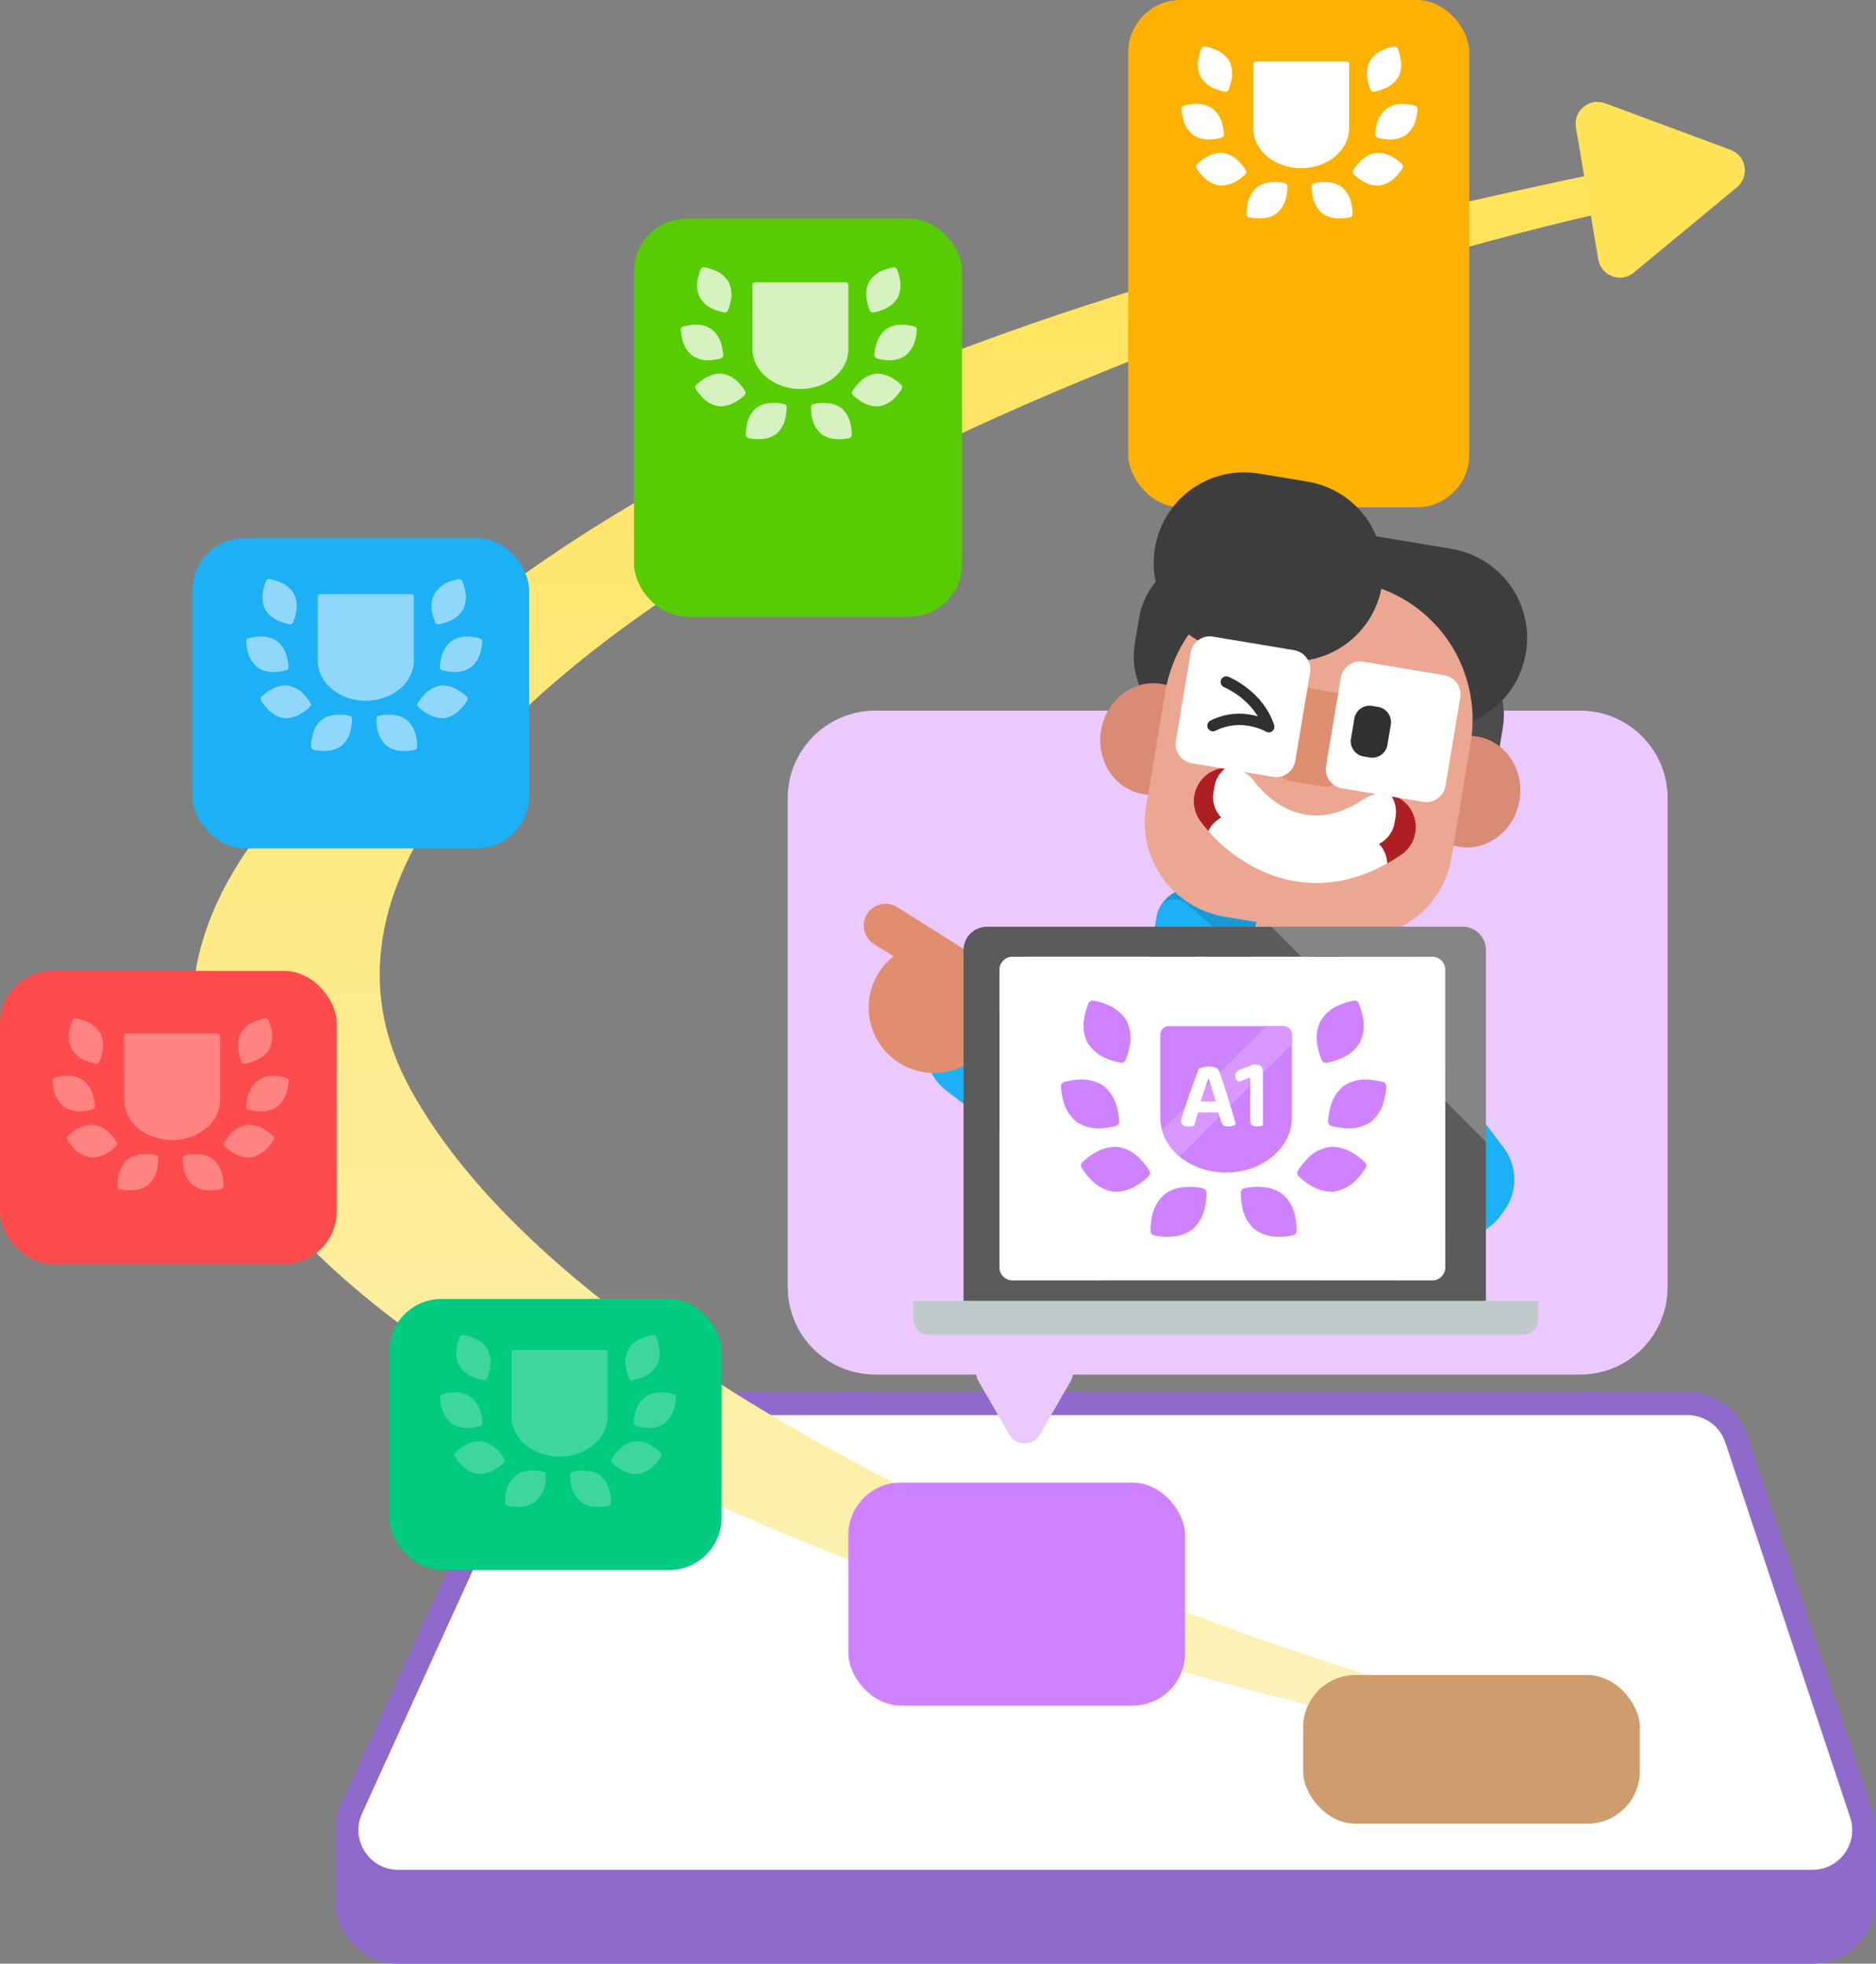 <svg width="429" height="449" viewBox="0 0 429 449" fill="none" xmlns="http://www.w3.org/2000/svg">
<rect x="0" y="0" width="429" height="449" fill="#808080" stroke="none"/>
<path d="M117.069 342.91L78.006 428.665C73.669 438.189 80.625 449.001 91.088 449.001H414.456C424.268 449.001 431.194 439.388 428.094 430.078L399.538 344.323C397.585 338.447 392.087 334.488 385.9 334.488H130.151C124.513 334.488 119.4 337.781 117.069 342.91Z" fill="#9069CD"/>
<path d="M91.089 430.173C87.078 430.173 83.386 428.16 81.21 424.786C79.035 421.411 78.739 417.215 80.397 413.559L119.467 327.805C121.369 323.631 125.564 320.93 130.152 320.93H385.901C390.963 320.93 395.439 324.156 397.045 328.966L425.608 414.721C426.814 418.347 426.222 422.203 423.995 425.296C421.768 428.39 418.29 430.173 414.472 430.173H91.089Z" fill="white"/>
<path d="M385.893 323.566C389.822 323.566 393.293 326.067 394.536 329.797L423.091 415.552C424.031 418.364 423.572 421.354 421.841 423.759C420.109 426.164 417.416 427.54 414.449 427.54H91.081C87.921 427.54 85.132 426.016 83.422 423.359C81.713 420.702 81.484 417.528 82.793 414.656L121.864 328.902C123.336 325.66 126.592 323.566 130.151 323.566H385.893ZM385.893 318.297H130.151C124.52 318.297 119.4 321.59 117.069 326.718L78.006 412.473C73.669 421.997 80.625 432.809 91.088 432.809H414.456C424.268 432.809 431.194 423.196 428.094 413.887L399.538 328.132C397.577 322.256 392.087 318.297 385.893 318.297Z" fill="#9069CD"/>
<path d="M76.695 418.244L76.725 435.361L90.614 431.283C90.614 431.283 83.525 427.776 76.695 418.244Z" fill="#9069CD"/>
<path d="M428.841 418.244L428.811 435.361L414.922 431.283C414.922 431.283 422.011 427.776 428.841 418.244Z" fill="#9069CD"/>
<path d="M56.189 194.883C-11.855 294.949 221.536 377.841 346.781 400V392.565C271.694 374.196 132.481 319.09 93.899 249.114C45.672 161.645 255.68 71.113 378 46.184V37C271.461 58.867 124.234 94.818 56.189 194.883Z" fill="url(#paint0_linear_17200_1869)"/>
<path d="M395.754 34.273C399.362 35.614 400.166 40.358 397.2 42.812L373.612 62.335C370.647 64.789 366.137 63.113 365.494 59.318L360.381 29.128C359.738 25.333 363.444 22.265 367.052 23.606L395.754 34.273Z" fill="#FFE357"/>
<rect x="298" y="383" width="77" height="34" rx="12" fill="#CF9C6D"/>
<rect x="194" y="339" width="77" height="51" rx="12" fill="#CE82FF"/>
<rect x="44" y="123" width="77" height="71" rx="12" fill="#1CB0F6"/>
<path d="M63.426 153.616C64.123 153.559 64.813 153.431 65.484 153.234C65.632 153.187 65.76 153.093 65.85 152.967C65.941 152.841 65.987 152.689 65.984 152.534C65.947 151.768 65.827 151.009 65.627 150.269C65.305 148.8 64.484 147.487 63.304 146.554C62.038 145.741 60.53 145.391 59.035 145.563C58.968 145.569 58.902 145.575 58.836 145.58C58.138 145.638 57.448 145.766 56.777 145.963C56.629 146.01 56.501 146.104 56.411 146.23C56.321 146.356 56.275 146.508 56.278 146.663C56.315 147.428 56.435 148.188 56.635 148.927C56.957 150.397 57.778 151.71 58.957 152.644C60.224 153.456 61.732 153.805 63.226 153.632C63.294 153.627 63.361 153.622 63.426 153.616Z" fill="white" fill-opacity="0.51"/>
<path d="M74.853 171.678C76.058 171.612 77.216 171.189 78.179 170.463C79.299 169.458 80.037 168.097 80.267 166.61C80.423 165.86 80.496 165.094 80.485 164.328C80.479 164.173 80.422 164.024 80.325 163.904C80.227 163.784 80.093 163.698 79.943 163.66C79.194 163.491 78.429 163.404 77.662 163.402C77.365 163.4 77.072 163.411 76.79 163.436C75.585 163.502 74.427 163.926 73.464 164.652C72.344 165.657 71.607 167.018 71.376 168.505C71.22 169.256 71.147 170.021 71.158 170.788C71.165 170.942 71.221 171.091 71.318 171.211C71.416 171.332 71.55 171.417 71.7 171.455C72.448 171.624 73.212 171.71 73.978 171.712C74.276 171.714 74.571 171.703 74.853 171.678Z" fill="white" fill-opacity="0.51"/>
<path d="M65.906 164.191C67.049 164.061 68.144 163.662 69.101 163.025C69.751 162.62 70.356 162.144 70.902 161.607C71.01 161.496 71.079 161.352 71.099 161.198C71.118 161.045 71.088 160.889 71.011 160.754C70.617 160.097 70.152 159.484 69.626 158.927C68.647 157.785 67.303 157.017 65.822 156.752C65.479 156.71 65.132 156.704 64.788 156.735C63.645 156.865 62.551 157.264 61.593 157.901C60.943 158.306 60.339 158.781 59.792 159.318C59.684 159.429 59.615 159.573 59.596 159.726C59.576 159.88 59.607 160.036 59.683 160.171C60.078 160.828 60.542 161.44 61.069 161.997C62.047 163.14 63.391 163.909 64.872 164.174C64.925 164.18 64.974 164.186 65.026 164.191C65.319 164.218 65.614 164.217 65.906 164.191Z" fill="white" fill-opacity="0.51"/>
<path d="M66.424 142.753C66.551 142.742 66.672 142.698 66.776 142.625C66.879 142.551 66.962 142.452 67.014 142.336C67.315 141.632 67.54 140.897 67.683 140.144C68.037 138.683 67.875 137.144 67.225 135.788C66.442 134.502 65.239 133.528 63.819 133.029C63.109 132.739 62.37 132.528 61.615 132.397C61.462 132.374 61.305 132.402 61.169 132.476C61.032 132.551 60.924 132.667 60.86 132.809C60.558 133.513 60.333 134.247 60.189 135C59.834 136.462 59.997 138.002 60.649 139.358C61.431 140.643 62.633 141.617 64.052 142.117C64.762 142.406 65.5 142.618 66.255 142.748C66.311 142.756 66.368 142.758 66.424 142.753Z" fill="white" fill-opacity="0.51"/>
<path d="M103.134 153.621C102.437 153.564 101.747 153.436 101.076 153.239C100.928 153.192 100.8 153.098 100.71 152.972C100.62 152.846 100.573 152.694 100.576 152.539C100.613 151.773 100.733 151.014 100.934 150.274C101.256 148.805 102.076 147.492 103.256 146.558C104.522 145.746 106.03 145.396 107.525 145.569C107.592 145.575 107.658 145.581 107.723 145.587C108.421 145.644 109.11 145.772 109.782 145.969C109.93 146.016 110.058 146.11 110.148 146.236C110.238 146.361 110.285 146.513 110.282 146.668C110.245 147.433 110.125 148.193 109.925 148.932C109.602 150.402 108.782 151.715 107.602 152.648C106.336 153.461 104.828 153.811 103.333 153.639C103.266 153.633 103.199 153.627 103.134 153.621Z" fill="white" fill-opacity="0.51"/>
<path d="M91.691 171.689C90.486 171.623 89.328 171.199 88.365 170.472C87.245 169.468 86.508 168.106 86.277 166.62C86.121 165.869 86.048 165.104 86.059 164.337C86.066 164.182 86.122 164.034 86.219 163.913C86.317 163.793 86.451 163.708 86.601 163.67C87.349 163.501 88.113 163.415 88.879 163.413C89.177 163.41 89.471 163.422 89.753 163.447C90.958 163.512 92.117 163.935 93.08 164.662C94.2 165.667 94.938 167.029 95.168 168.516C95.324 169.267 95.397 170.032 95.386 170.799C95.379 170.954 95.323 171.102 95.225 171.223C95.127 171.343 94.993 171.428 94.843 171.466C94.095 171.635 93.332 171.722 92.565 171.724C92.268 171.725 91.973 171.714 91.691 171.689Z" fill="white" fill-opacity="0.51"/>
<path d="M100.639 164.2C99.497 164.071 98.401 163.671 97.443 163.034C96.793 162.629 96.188 162.153 95.642 161.616C95.534 161.504 95.465 161.361 95.445 161.207C95.426 161.054 95.456 160.898 95.532 160.763C95.927 160.106 96.392 159.493 96.918 158.936C97.897 157.794 99.24 157.025 100.721 156.76C101.064 156.717 101.411 156.711 101.756 156.742C102.898 156.872 103.993 157.272 104.95 157.908C105.601 158.313 106.205 158.789 106.752 159.326C106.86 159.437 106.929 159.581 106.949 159.735C106.969 159.889 106.939 160.045 106.863 160.18C106.468 160.837 106.004 161.45 105.477 162.007C104.498 163.149 103.155 163.918 101.674 164.183C101.621 164.189 101.572 164.195 101.52 164.199C101.227 164.226 100.933 164.226 100.639 164.2Z" fill="white" fill-opacity="0.51"/>
<path d="M100.129 142.76C100.003 142.749 99.881 142.705 99.778 142.631C99.674 142.558 99.592 142.459 99.539 142.343C99.237 141.639 99.013 140.904 98.869 140.151C98.515 138.689 98.677 137.15 99.329 135.795C100.111 134.51 101.314 133.535 102.733 133.035C103.443 132.746 104.181 132.534 104.937 132.404C105.09 132.381 105.247 132.408 105.383 132.483C105.52 132.557 105.628 132.673 105.693 132.814C105.995 133.519 106.221 134.255 106.365 135.008C106.718 136.47 106.556 138.009 105.904 139.364C105.122 140.649 103.92 141.624 102.501 142.124C101.792 142.413 101.053 142.625 100.298 142.755C100.242 142.763 100.185 142.765 100.129 142.76Z" fill="white" fill-opacity="0.51"/>
<path d="M72.68 151.21C72.68 151.199 72.68 151.189 72.68 151.179V136.373C72.68 136.236 72.734 136.103 72.832 136.006C72.93 135.908 73.062 135.854 73.2 135.854H94.1C94.238 135.854 94.371 135.908 94.468 136.006C94.566 136.103 94.62 136.236 94.62 136.373V151.179C94.62 151.189 94.62 151.199 94.62 151.21C94.543 156.201 89.662 160.23 83.65 160.23C77.638 160.23 72.758 156.203 72.68 151.21Z" fill="white" fill-opacity="0.51"/>
<rect y="222" width="77" height="67" rx="12" fill="#FF4B4B"/>
<path d="M19.137 254.071C19.834 254.014 20.524 253.886 21.195 253.689C21.343 253.642 21.471 253.548 21.561 253.422C21.651 253.296 21.698 253.144 21.695 252.989C21.658 252.224 21.538 251.464 21.338 250.724C21.015 249.255 20.195 247.942 19.015 247.009C17.749 246.196 16.241 245.846 14.746 246.018C14.679 246.024 14.613 246.03 14.546 246.036C13.849 246.093 13.159 246.221 12.488 246.418C12.34 246.465 12.212 246.559 12.122 246.685C12.032 246.811 11.986 246.963 11.989 247.118C12.026 247.883 12.146 248.643 12.346 249.382C12.668 250.852 13.489 252.165 14.668 253.099C15.935 253.911 17.443 254.26 18.937 254.087C19.005 254.082 19.072 254.077 19.137 254.071Z" fill="white" fill-opacity="0.31"/>
<path d="M30.564 272.133C31.769 272.067 32.927 271.644 33.89 270.918C35.01 269.913 35.748 268.552 35.978 267.065C36.134 266.315 36.207 265.549 36.196 264.783C36.19 264.628 36.133 264.479 36.036 264.359C35.938 264.239 35.804 264.153 35.654 264.115C34.905 263.946 34.14 263.859 33.373 263.857C33.077 263.855 32.783 263.866 32.501 263.891C31.296 263.957 30.138 264.381 29.175 265.107C28.055 266.112 27.318 267.473 27.087 268.96C26.931 269.711 26.858 270.476 26.869 271.243C26.875 271.398 26.932 271.546 27.029 271.666C27.127 271.787 27.261 271.872 27.411 271.91C28.159 272.079 28.922 272.165 29.689 272.167C29.987 272.169 30.282 272.158 30.564 272.133Z" fill="white" fill-opacity="0.31"/>
<path d="M21.617 264.646C22.76 264.516 23.855 264.117 24.812 263.48C25.462 263.075 26.067 262.599 26.613 262.062C26.721 261.951 26.79 261.807 26.81 261.654C26.829 261.5 26.799 261.344 26.723 261.209C26.328 260.552 25.863 259.939 25.337 259.383C24.358 258.24 23.014 257.472 21.533 257.208C21.19 257.165 20.843 257.159 20.499 257.19C19.357 257.32 18.262 257.719 17.304 258.356C16.654 258.761 16.049 259.236 15.503 259.773C15.395 259.884 15.326 260.028 15.307 260.182C15.287 260.335 15.318 260.491 15.394 260.626C15.789 261.283 16.253 261.896 16.78 262.452C17.759 263.595 19.102 264.364 20.583 264.629C20.636 264.635 20.685 264.641 20.737 264.646C21.03 264.673 21.325 264.673 21.617 264.646Z" fill="white" fill-opacity="0.31"/>
<path d="M22.135 243.208C22.262 243.197 22.383 243.153 22.487 243.08C22.59 243.006 22.672 242.907 22.725 242.792C23.026 242.087 23.25 241.352 23.394 240.599C23.748 239.138 23.586 237.599 22.936 236.243C22.153 234.958 20.95 233.983 19.53 233.484C18.82 233.194 18.081 232.983 17.326 232.852C17.173 232.83 17.016 232.857 16.88 232.932C16.743 233.006 16.635 233.122 16.571 233.264C16.269 233.968 16.044 234.703 15.899 235.455C15.546 236.917 15.708 238.457 16.36 239.813C17.142 241.098 18.344 242.072 19.763 242.572C20.473 242.861 21.211 243.073 21.966 243.203C22.022 243.212 22.079 243.213 22.135 243.208Z" fill="white" fill-opacity="0.31"/>
<path d="M58.845 254.076C58.148 254.019 57.458 253.891 56.787 253.694C56.639 253.647 56.511 253.553 56.421 253.427C56.331 253.301 56.284 253.149 56.287 252.994C56.324 252.228 56.444 251.469 56.645 250.729C56.967 249.26 57.787 247.947 58.967 247.014C60.233 246.201 61.741 245.852 63.236 246.025C63.303 246.03 63.369 246.036 63.434 246.042C64.132 246.099 64.821 246.228 65.493 246.424C65.641 246.471 65.769 246.565 65.859 246.691C65.949 246.816 65.996 246.968 65.993 247.123C65.956 247.888 65.836 248.648 65.635 249.387C65.313 250.857 64.493 252.17 63.313 253.103C62.047 253.916 60.539 254.266 59.044 254.094C58.977 254.088 58.91 254.082 58.845 254.076Z" fill="white" fill-opacity="0.31"/>
<path d="M47.402 272.144C46.197 272.078 45.039 271.654 44.076 270.928C42.956 269.923 42.219 268.562 41.988 267.075C41.832 266.324 41.759 265.559 41.77 264.792C41.777 264.637 41.833 264.489 41.93 264.369C42.028 264.248 42.162 264.163 42.312 264.125C43.06 263.956 43.824 263.87 44.59 263.868C44.888 263.866 45.182 263.877 45.464 263.902C46.669 263.968 47.827 264.391 48.791 265.117C49.911 266.122 50.649 267.484 50.879 268.971C51.035 269.722 51.108 270.487 51.097 271.254C51.09 271.409 51.034 271.557 50.936 271.678C50.838 271.798 50.704 271.883 50.554 271.921C49.806 272.09 49.042 272.177 48.276 272.179C47.979 272.18 47.684 272.169 47.402 272.144Z" fill="white" fill-opacity="0.31"/>
<path d="M56.35 264.655C55.208 264.526 54.112 264.126 53.154 263.489C52.503 263.084 51.899 262.608 51.352 262.071C51.245 261.96 51.176 261.816 51.156 261.663C51.137 261.509 51.167 261.353 51.243 261.218C51.638 260.561 52.103 259.948 52.629 259.391C53.608 258.249 54.951 257.48 56.432 257.215C56.775 257.172 57.122 257.166 57.467 257.197C58.609 257.327 59.704 257.727 60.661 258.363C61.312 258.769 61.916 259.244 62.463 259.781C62.571 259.893 62.64 260.036 62.66 260.19C62.68 260.344 62.65 260.5 62.574 260.635C62.179 261.292 61.715 261.905 61.188 262.462C60.209 263.604 58.866 264.373 57.385 264.638C57.332 264.644 57.283 264.65 57.231 264.654C56.938 264.681 56.644 264.681 56.35 264.655Z" fill="white" fill-opacity="0.31"/>
<path d="M55.84 243.215C55.714 243.204 55.592 243.16 55.489 243.086C55.385 243.013 55.303 242.914 55.25 242.798C54.948 242.094 54.724 241.359 54.58 240.606C54.226 239.144 54.388 237.605 55.039 236.25C55.822 234.965 57.025 233.99 58.444 233.49C59.154 233.201 59.892 232.989 60.647 232.859C60.801 232.836 60.958 232.864 61.094 232.938C61.231 233.012 61.339 233.128 61.404 233.269C61.706 233.974 61.931 234.71 62.076 235.463C62.429 236.925 62.267 238.464 61.615 239.819C60.833 241.104 59.631 242.079 58.212 242.579C57.503 242.868 56.764 243.08 56.009 243.21C55.953 243.218 55.896 243.22 55.84 243.215Z" fill="white" fill-opacity="0.31"/>
<path d="M28.391 251.667C28.391 251.656 28.391 251.646 28.391 251.636V236.83C28.391 236.693 28.445 236.56 28.543 236.463C28.64 236.365 28.773 236.311 28.91 236.311H49.811C49.949 236.311 50.081 236.365 50.179 236.463C50.276 236.56 50.331 236.693 50.331 236.83V251.636C50.331 251.646 50.331 251.656 50.331 251.667C50.254 256.658 45.373 260.687 39.361 260.687C33.349 260.687 28.469 256.66 28.391 251.667Z" fill="white" fill-opacity="0.31"/>
<rect x="89" y="297" width="76" height="62" rx="12" fill="#00CB7E"/>
<path d="M107.754 326.446C108.451 326.389 109.141 326.261 109.813 326.064C109.96 326.017 110.089 325.923 110.179 325.797C110.269 325.671 110.316 325.519 110.312 325.364C110.275 324.599 110.155 323.839 109.955 323.099C109.633 321.63 108.812 320.317 107.632 319.384C106.366 318.571 104.858 318.221 103.364 318.393C103.296 318.399 103.23 318.405 103.164 318.411C102.466 318.468 101.776 318.596 101.105 318.793C100.957 318.84 100.829 318.934 100.739 319.06C100.649 319.186 100.603 319.338 100.606 319.493C100.643 320.258 100.763 321.018 100.963 321.757C101.285 323.227 102.106 324.54 103.286 325.474C104.552 326.286 106.06 326.635 107.555 326.462C107.622 326.457 107.689 326.452 107.754 326.446Z" fill="white" fill-opacity="0.24"/>
<path d="M119.181 344.508C120.386 344.442 121.544 344.019 122.507 343.293C123.627 342.288 124.365 340.927 124.595 339.44C124.751 338.69 124.824 337.924 124.813 337.158C124.807 337.003 124.751 336.854 124.653 336.734C124.555 336.614 124.421 336.528 124.271 336.49C123.522 336.321 122.757 336.234 121.99 336.232C121.694 336.23 121.4 336.241 121.118 336.266C119.913 336.332 118.755 336.756 117.792 337.482C116.672 338.487 115.935 339.848 115.704 341.335C115.548 342.086 115.475 342.851 115.486 343.618C115.493 343.773 115.549 343.921 115.647 344.041C115.744 344.162 115.878 344.247 116.028 344.285C116.776 344.454 117.54 344.54 118.306 344.542C118.605 344.544 118.899 344.533 119.181 344.508Z" fill="white" fill-opacity="0.24"/>
<path d="M110.235 337.021C111.377 336.891 112.472 336.492 113.429 335.855C114.08 335.45 114.684 334.974 115.231 334.437C115.338 334.326 115.407 334.182 115.427 334.029C115.446 333.875 115.416 333.719 115.34 333.584C114.945 332.927 114.48 332.314 113.954 331.758C112.975 330.615 111.631 329.847 110.151 329.583C109.807 329.54 109.46 329.534 109.116 329.565C107.974 329.695 106.879 330.094 105.922 330.731C105.271 331.136 104.667 331.611 104.12 332.148C104.012 332.259 103.943 332.403 103.924 332.557C103.904 332.71 103.935 332.866 104.011 333.001C104.406 333.658 104.871 334.271 105.397 334.827C106.376 335.97 107.719 336.739 109.201 337.004C109.253 337.01 109.302 337.016 109.354 337.021C109.647 337.048 109.942 337.048 110.235 337.021Z" fill="white" fill-opacity="0.24"/>
<path d="M110.753 315.583C110.879 315.572 111 315.528 111.104 315.455C111.207 315.381 111.29 315.282 111.342 315.167C111.644 314.462 111.868 313.727 112.011 312.974C112.365 311.513 112.204 309.974 111.553 308.618C110.77 307.333 109.567 306.358 108.147 305.859C107.437 305.569 106.699 305.358 105.943 305.227C105.79 305.205 105.633 305.232 105.497 305.307C105.36 305.381 105.252 305.497 105.188 305.639C104.886 306.343 104.661 307.078 104.517 307.83C104.163 309.292 104.325 310.832 104.977 312.188C105.759 313.473 106.962 314.447 108.38 314.947C109.09 315.236 109.829 315.448 110.584 315.578C110.64 315.587 110.696 315.588 110.753 315.583Z" fill="white" fill-opacity="0.24"/>
<path d="M147.447 326.451C146.749 326.394 146.06 326.266 145.389 326.069C145.241 326.022 145.112 325.928 145.022 325.802C144.932 325.676 144.885 325.524 144.889 325.369C144.926 324.603 145.046 323.844 145.246 323.104C145.568 321.635 146.389 320.322 147.568 319.389C148.834 318.576 150.343 318.227 151.837 318.4C151.904 318.405 151.97 318.411 152.036 318.417C152.733 318.474 153.423 318.603 154.095 318.799C154.242 318.846 154.37 318.94 154.46 319.066C154.55 319.191 154.598 319.343 154.595 319.498C154.557 320.263 154.438 321.023 154.237 321.762C153.915 323.232 153.094 324.545 151.915 325.478C150.649 326.291 149.14 326.641 147.646 326.469C147.578 326.463 147.512 326.457 147.447 326.451Z" fill="white" fill-opacity="0.24"/>
<path d="M136.004 344.519C134.799 344.453 133.641 344.029 132.678 343.303C131.558 342.298 130.82 340.937 130.59 339.45C130.434 338.699 130.361 337.934 130.372 337.167C130.378 337.012 130.434 336.864 130.532 336.744C130.63 336.623 130.764 336.538 130.914 336.5C131.661 336.331 132.425 336.245 133.191 336.243C133.49 336.241 133.783 336.252 134.066 336.277C135.271 336.343 136.429 336.766 137.393 337.492C138.513 338.497 139.25 339.859 139.48 341.346C139.636 342.097 139.71 342.862 139.698 343.629C139.692 343.784 139.636 343.932 139.538 344.053C139.44 344.173 139.306 344.258 139.155 344.296C138.408 344.465 137.644 344.552 136.878 344.554C136.58 344.555 136.286 344.544 136.004 344.519Z" fill="white" fill-opacity="0.24"/>
<path d="M144.952 337.03C143.809 336.901 142.713 336.501 141.756 335.864C141.105 335.459 140.501 334.983 139.954 334.446C139.846 334.335 139.777 334.191 139.758 334.038C139.738 333.884 139.769 333.728 139.845 333.593C140.24 332.936 140.704 332.323 141.231 331.766C142.209 330.624 143.553 329.855 145.034 329.59C145.377 329.547 145.724 329.541 146.068 329.572C147.211 329.702 148.305 330.102 149.263 330.738C149.913 331.144 150.517 331.619 151.064 332.156C151.173 332.268 151.242 332.411 151.262 332.565C151.282 332.719 151.252 332.875 151.175 333.01C150.781 333.667 150.316 334.28 149.79 334.837C148.811 335.979 147.467 336.748 145.986 337.013C145.933 337.019 145.884 337.025 145.833 337.029C145.54 337.056 145.245 337.056 144.952 337.03Z" fill="white" fill-opacity="0.24"/>
<path d="M144.441 315.59C144.315 315.579 144.194 315.535 144.09 315.461C143.987 315.388 143.904 315.289 143.852 315.173C143.55 314.469 143.325 313.734 143.181 312.981C142.827 311.519 142.99 309.98 143.641 308.625C144.423 307.34 145.626 306.365 147.046 305.865C147.755 305.576 148.494 305.364 149.249 305.234C149.403 305.211 149.559 305.239 149.696 305.313C149.832 305.387 149.941 305.503 150.005 305.644C150.308 306.349 150.533 307.085 150.677 307.838C151.031 309.3 150.868 310.839 150.217 312.194C149.435 313.479 148.233 314.454 146.814 314.954C146.104 315.243 145.366 315.455 144.61 315.585C144.554 315.593 144.498 315.595 144.441 315.59Z" fill="white" fill-opacity="0.24"/>
<path d="M116.984 324.042C116.984 324.031 116.984 324.021 116.984 324.011V309.205C116.984 309.068 117.039 308.935 117.137 308.838C117.234 308.74 117.366 308.686 117.504 308.686H138.405C138.543 308.686 138.675 308.74 138.773 308.838C138.87 308.935 138.925 309.068 138.925 309.205V324.011C138.925 324.021 138.925 324.031 138.925 324.042C138.847 329.033 133.966 333.062 127.955 333.062C121.943 333.062 117.063 329.035 116.984 324.042Z" fill="white" fill-opacity="0.24"/>
<rect x="145" y="50" width="75" height="91" rx="12" fill="#58CC02"/>
<path d="M162.824 82.321C163.522 82.264 164.211 82.136 164.883 81.939C165.03 81.892 165.159 81.798 165.249 81.672C165.339 81.546 165.386 81.394 165.383 81.239C165.345 80.474 165.226 79.714 165.025 78.974C164.703 77.505 163.882 76.192 162.702 75.259C161.436 74.446 159.928 74.096 158.434 74.268C158.367 74.274 158.3 74.28 158.234 74.286C157.537 74.343 156.847 74.471 156.175 74.668C156.028 74.715 155.899 74.809 155.81 74.935C155.72 75.061 155.673 75.213 155.676 75.368C155.713 76.133 155.833 76.893 156.034 77.632C156.356 79.102 157.176 80.415 158.356 81.349C159.622 82.161 161.13 82.51 162.625 82.337C162.693 82.332 162.759 82.327 162.824 82.321Z" fill="white" fill-opacity="0.75"/>
<path d="M174.251 100.383C175.456 100.317 176.614 99.894 177.578 99.168C178.697 98.163 179.435 96.802 179.665 95.315C179.821 94.565 179.895 93.799 179.883 93.033C179.877 92.878 179.821 92.729 179.723 92.609C179.626 92.489 179.492 92.403 179.341 92.365C178.593 92.196 177.828 92.109 177.06 92.107C176.764 92.105 176.47 92.116 176.188 92.141C174.983 92.207 173.826 92.631 172.862 93.358C171.743 94.362 171.005 95.724 170.775 97.21C170.619 97.961 170.546 98.726 170.557 99.493C170.563 99.647 170.619 99.796 170.717 99.916C170.815 100.037 170.948 100.122 171.099 100.16C171.846 100.329 172.61 100.415 173.376 100.417C173.675 100.419 173.969 100.408 174.251 100.383Z" fill="white" fill-opacity="0.75"/>
<path d="M165.305 92.896C166.447 92.766 167.542 92.367 168.499 91.73C169.15 91.325 169.754 90.849 170.301 90.312C170.409 90.201 170.477 90.057 170.497 89.904C170.517 89.75 170.486 89.594 170.41 89.459C170.015 88.802 169.551 88.189 169.024 87.632C168.045 86.49 166.702 85.722 165.221 85.458C164.878 85.415 164.531 85.409 164.186 85.44C163.044 85.57 161.949 85.969 160.992 86.606C160.341 87.011 159.737 87.486 159.19 88.023C159.082 88.134 159.014 88.278 158.994 88.431C158.975 88.585 159.005 88.741 159.082 88.876C159.476 89.533 159.941 90.145 160.467 90.703C161.446 91.845 162.79 92.614 164.271 92.879C164.324 92.885 164.373 92.891 164.424 92.896C164.717 92.923 165.012 92.922 165.305 92.896Z" fill="white" fill-opacity="0.75"/>
<path d="M165.823 71.458C165.949 71.447 166.071 71.403 166.174 71.33C166.278 71.256 166.36 71.157 166.413 71.041C166.714 70.337 166.938 69.602 167.081 68.849C167.436 67.388 167.274 65.849 166.623 64.493C165.841 63.208 164.637 62.233 163.217 61.734C162.508 61.444 161.769 61.233 161.014 61.102C160.86 61.08 160.703 61.107 160.567 61.181C160.431 61.256 160.322 61.372 160.258 61.514C159.956 62.218 159.731 62.953 159.587 63.705C159.233 65.167 159.396 66.707 160.048 68.063C160.83 69.348 162.032 70.322 163.451 70.822C164.16 71.111 164.899 71.323 165.654 71.453C165.71 71.462 165.767 71.463 165.823 71.458Z" fill="white" fill-opacity="0.75"/>
<path d="M202.517 82.326C201.82 82.269 201.13 82.141 200.459 81.944C200.311 81.897 200.183 81.803 200.093 81.677C200.003 81.551 199.956 81.399 199.959 81.244C199.996 80.478 200.116 79.719 200.317 78.979C200.639 77.51 201.459 76.197 202.639 75.263C203.905 74.451 205.413 74.102 206.908 74.275C206.974 74.28 207.041 74.286 207.106 74.292C207.803 74.35 208.493 74.478 209.165 74.674C209.312 74.721 209.441 74.815 209.531 74.941C209.621 75.066 209.668 75.218 209.665 75.373C209.628 76.138 209.508 76.898 209.307 77.637C208.985 79.107 208.165 80.42 206.985 81.353C205.719 82.166 204.211 82.516 202.716 82.344C202.649 82.338 202.582 82.332 202.517 82.326Z" fill="white" fill-opacity="0.75"/>
<path d="M191.074 100.394C189.869 100.328 188.711 99.904 187.748 99.177C186.628 98.173 185.891 96.811 185.66 95.325C185.504 94.574 185.431 93.809 185.442 93.042C185.448 92.888 185.505 92.739 185.602 92.619C185.7 92.498 185.834 92.413 185.984 92.375C186.732 92.206 187.495 92.12 188.262 92.118C188.56 92.116 188.854 92.127 189.136 92.152C190.341 92.218 191.499 92.641 192.463 93.367C193.583 94.372 194.321 95.734 194.551 97.221C194.707 97.972 194.78 98.737 194.769 99.504C194.762 99.659 194.706 99.807 194.608 99.928C194.51 100.048 194.376 100.133 194.226 100.171C193.478 100.34 192.714 100.427 191.948 100.429C191.65 100.43 191.356 100.419 191.074 100.394Z" fill="white" fill-opacity="0.75"/>
<path d="M200.022 92.905C198.879 92.776 197.784 92.376 196.826 91.739C196.175 91.334 195.571 90.858 195.024 90.321C194.917 90.21 194.848 90.066 194.828 89.912C194.808 89.759 194.839 89.603 194.915 89.468C195.31 88.811 195.774 88.198 196.301 87.641C197.279 86.499 198.623 85.73 200.104 85.465C200.447 85.422 200.794 85.416 201.139 85.447C202.281 85.577 203.376 85.977 204.333 86.613C204.984 87.019 205.588 87.494 206.134 88.031C206.243 88.143 206.312 88.286 206.332 88.44C206.352 88.594 206.322 88.75 206.246 88.885C205.851 89.542 205.386 90.155 204.86 90.712C203.881 91.854 202.537 92.623 201.056 92.888C201.004 92.894 200.955 92.9 200.903 92.904C200.61 92.931 200.315 92.931 200.022 92.905Z" fill="white" fill-opacity="0.75"/>
<path d="M199.512 71.465C199.385 71.454 199.264 71.41 199.161 71.336C199.057 71.263 198.975 71.164 198.922 71.048C198.62 70.344 198.395 69.609 198.251 68.856C197.898 67.394 198.06 65.855 198.711 64.5C199.494 63.215 200.697 62.24 202.116 61.74C202.825 61.451 203.564 61.239 204.319 61.109C204.473 61.086 204.63 61.114 204.766 61.188C204.903 61.262 205.011 61.378 205.076 61.52C205.378 62.224 205.603 62.96 205.747 63.713C206.101 65.175 205.938 66.714 205.287 68.069C204.505 69.354 203.303 70.329 201.884 70.829C201.175 71.118 200.436 71.33 199.681 71.46C199.625 71.468 199.568 71.47 199.512 71.465Z" fill="white" fill-opacity="0.75"/>
<path d="M172.062 79.917C172.062 79.906 172.062 79.896 172.062 79.886V65.081C172.062 64.943 172.117 64.81 172.215 64.713C172.312 64.615 172.445 64.561 172.582 64.561H193.483C193.621 64.561 193.753 64.615 193.851 64.713C193.948 64.81 194.003 64.943 194.003 65.081V79.886C194.003 79.896 194.003 79.906 194.003 79.917C193.926 84.908 189.045 88.938 183.033 88.938C177.021 88.938 172.141 84.91 172.062 79.917Z" fill="white" fill-opacity="0.75"/>
<rect x="258" width="78" height="116" rx="12" fill="#FFB100"/>
<path d="M277.332 31.835C278.029 31.777 278.719 31.649 279.391 31.453C279.538 31.406 279.667 31.312 279.757 31.186C279.847 31.06 279.894 30.908 279.89 30.753C279.853 29.987 279.733 29.228 279.533 28.488C279.211 27.018 278.39 25.706 277.21 24.772C275.944 23.959 274.436 23.609 272.942 23.782C272.874 23.788 272.808 23.793 272.742 23.799C272.044 23.857 271.355 23.985 270.683 24.181C270.535 24.229 270.407 24.323 270.317 24.449C270.228 24.575 270.181 24.727 270.184 24.881C270.221 25.647 270.341 26.406 270.542 27.146C270.863 28.616 271.684 29.929 272.864 30.863C274.13 31.675 275.638 32.024 277.133 31.851C277.2 31.846 277.267 31.841 277.332 31.835Z" fill="white"/>
<path d="M288.759 49.897C289.964 49.831 291.122 49.408 292.085 48.682C293.205 47.677 293.943 46.316 294.173 44.829C294.329 44.078 294.402 43.313 294.391 42.546C294.385 42.392 294.329 42.243 294.231 42.123C294.133 42.002 293.999 41.917 293.849 41.879C293.101 41.709 292.335 41.623 291.568 41.621C291.272 41.618 290.978 41.63 290.696 41.654C289.491 41.721 288.333 42.145 287.37 42.871C286.251 43.876 285.513 45.237 285.283 46.724C285.127 47.474 285.053 48.24 285.064 49.006C285.071 49.161 285.127 49.31 285.225 49.43C285.322 49.55 285.456 49.636 285.606 49.674C286.354 49.843 287.118 49.929 287.884 49.931C288.183 49.933 288.477 49.921 288.759 49.897Z" fill="white"/>
<path d="M279.813 42.41C280.955 42.28 282.05 41.88 283.007 41.244C283.658 40.839 284.262 40.363 284.809 39.826C284.916 39.714 284.985 39.571 285.005 39.417C285.025 39.264 284.994 39.108 284.918 38.972C284.523 38.316 284.059 37.703 283.532 37.146C282.553 36.004 281.209 35.236 279.729 34.971C279.385 34.928 279.039 34.922 278.694 34.954C277.552 35.083 276.457 35.483 275.5 36.12C274.849 36.525 274.245 37 273.698 37.537C273.59 37.648 273.522 37.791 273.502 37.945C273.482 38.099 273.513 38.255 273.589 38.39C273.984 39.047 274.449 39.659 274.975 40.216C275.954 41.359 277.298 42.128 278.779 42.393C278.831 42.399 278.88 42.405 278.932 42.41C279.225 42.436 279.52 42.436 279.813 42.41Z" fill="white"/>
<path d="M280.331 20.972C280.457 20.961 280.578 20.916 280.682 20.843C280.786 20.77 280.868 20.671 280.92 20.555C281.222 19.851 281.446 19.116 281.589 18.363C281.943 16.901 281.782 15.362 281.131 14.007C280.348 12.721 279.145 11.746 277.725 11.248C277.015 10.958 276.277 10.746 275.522 10.616C275.368 10.593 275.211 10.621 275.075 10.695C274.939 10.77 274.83 10.886 274.766 11.027C274.464 11.732 274.239 12.466 274.095 13.219C273.741 14.681 273.903 16.221 274.555 17.577C275.337 18.861 276.54 19.836 277.958 20.335C278.668 20.625 279.407 20.837 280.162 20.967C280.218 20.975 280.274 20.977 280.331 20.972Z" fill="white"/>
<path d="M317.025 31.84C316.328 31.782 315.638 31.654 314.967 31.458C314.819 31.41 314.691 31.317 314.601 31.191C314.51 31.064 314.464 30.913 314.467 30.758C314.504 29.992 314.624 29.233 314.824 28.493C315.146 27.024 315.967 25.711 317.146 24.777C318.413 23.965 319.921 23.615 321.415 23.788C321.482 23.794 321.549 23.8 321.614 23.806C322.311 23.863 323.001 23.991 323.673 24.188C323.82 24.235 323.948 24.328 324.039 24.454C324.129 24.58 324.176 24.732 324.173 24.886C324.136 25.652 324.016 26.411 323.815 27.151C323.493 28.621 322.673 29.933 321.493 30.867C320.227 31.68 318.719 32.03 317.224 31.857C317.156 31.852 317.09 31.846 317.025 31.84Z" fill="white"/>
<path d="M305.582 49.908C304.377 49.841 303.219 49.418 302.256 48.691C301.136 47.686 300.398 46.325 300.168 44.839C300.012 44.088 299.939 43.322 299.95 42.556C299.956 42.401 300.012 42.252 300.11 42.132C300.208 42.012 300.342 41.926 300.492 41.889C301.239 41.719 302.003 41.633 302.77 41.631C303.068 41.629 303.361 41.641 303.644 41.666C304.849 41.731 306.007 42.154 306.971 42.881C308.091 43.886 308.828 45.248 309.059 46.735C309.215 47.486 309.288 48.251 309.277 49.017C309.27 49.172 309.214 49.321 309.116 49.441C309.018 49.562 308.884 49.647 308.734 49.685C307.986 49.854 307.222 49.94 306.456 49.943C306.158 49.944 305.864 49.932 305.582 49.908Z" fill="white"/>
<path d="M314.53 42.419C313.387 42.289 312.292 41.89 311.334 41.253C310.683 40.847 310.079 40.372 309.532 39.835C309.424 39.723 309.356 39.58 309.336 39.426C309.316 39.272 309.347 39.116 309.423 38.981C309.818 38.324 310.282 37.712 310.809 37.155C311.787 36.013 313.131 35.243 314.612 34.979C314.955 34.936 315.302 34.93 315.646 34.961C316.789 35.091 317.884 35.49 318.841 36.127C319.491 36.532 320.096 37.008 320.642 37.545C320.751 37.656 320.82 37.8 320.84 37.953C320.86 38.107 320.83 38.264 320.753 38.399C320.359 39.056 319.894 39.668 319.368 40.225C318.389 41.368 317.045 42.137 315.564 42.401C315.512 42.408 315.463 42.413 315.411 42.418C315.118 42.445 314.823 42.445 314.53 42.419Z" fill="white"/>
<path d="M314.02 20.979C313.893 20.968 313.772 20.923 313.668 20.85C313.565 20.777 313.482 20.677 313.43 20.562C313.128 19.858 312.903 19.123 312.759 18.37C312.405 16.908 312.568 15.369 313.219 14.013C314.002 12.728 315.204 11.753 316.624 11.254C317.333 10.965 318.072 10.753 318.827 10.623C318.981 10.6 319.138 10.627 319.274 10.701C319.41 10.775 319.519 10.892 319.583 11.033C319.886 11.738 320.111 12.474 320.255 13.227C320.609 14.689 320.446 16.227 319.795 17.583C319.013 18.868 317.811 19.843 316.392 20.342C315.682 20.632 314.944 20.843 314.189 20.974C314.133 20.982 314.076 20.984 314.02 20.979Z" fill="white"/>
<path d="M286.57 29.43C286.57 29.42 286.57 29.41 286.57 29.399V14.594C286.57 14.456 286.625 14.324 286.723 14.226C286.82 14.129 286.952 14.074 287.09 14.074H307.991C308.129 14.074 308.261 14.129 308.359 14.226C308.456 14.324 308.511 14.456 308.511 14.594V29.399C308.511 29.41 308.511 29.42 308.511 29.43C308.433 34.422 303.552 38.451 297.541 38.451C291.529 38.451 286.649 34.423 286.57 29.43Z" fill="white"/>
<path fill-rule="evenodd" clip-rule="evenodd" d="M200.141 162.494C189.095 162.494 180.141 171.448 180.141 182.494V294.298C180.141 305.344 189.095 314.298 200.141 314.298H223.25C223.314 314.807 223.48 315.319 223.762 315.808L230.836 328.061C232.376 330.727 236.225 330.727 237.764 328.061L244.838 315.808C245.121 315.319 245.287 314.807 245.35 314.298H361.348C372.394 314.298 381.348 305.344 381.348 294.298V182.494C381.348 171.448 372.394 162.494 361.348 162.494H200.141Z" fill="#EBC9FF"/>
<path d="M251.68 293.386L252.636 282.731C252.677 282.282 252.76 281.823 252.884 281.395C253.008 280.953 253.188 280.531 253.394 280.125C253.6 279.719 253.86 279.346 254.147 278.989C254.434 278.633 254.76 278.309 255.098 278.014C255.436 277.718 255.826 277.47 256.228 277.252C256.629 277.033 257.041 276.858 257.479 276.713C257.916 276.568 258.363 276.481 258.82 276.437C259.276 276.393 259.729 276.392 260.179 276.432L302.054 280.192C302.503 280.232 302.963 280.316 303.39 280.439C303.818 280.563 304.254 280.743 304.66 280.95C305.066 281.156 305.439 281.416 305.796 281.702C306.152 281.989 306.477 282.315 306.772 282.653C307.066 283.005 307.315 283.381 307.533 283.783C307.752 284.185 307.927 284.597 308.072 285.034C308.217 285.472 308.304 285.918 308.348 286.375C308.392 286.832 308.394 287.285 308.353 287.734L307.397 298.389C307.356 298.838 307.273 299.298 307.149 299.725C307.026 300.153 306.845 300.589 306.639 300.995C306.433 301.401 306.173 301.774 305.886 302.131C305.599 302.487 305.273 302.812 304.935 303.107C304.583 303.401 304.207 303.65 303.805 303.868C303.404 304.087 302.992 304.262 302.554 304.407C302.117 304.552 301.67 304.639 301.213 304.683C300.757 304.727 300.304 304.729 299.854 304.688L257.979 300.928C257.53 300.888 257.07 300.804 256.643 300.681C256.215 300.558 255.778 300.377 255.372 300.171C254.966 299.964 254.594 299.704 254.237 299.418C253.881 299.131 253.556 298.805 253.261 298.467C252.967 298.115 252.718 297.739 252.499 297.337C252.281 296.935 252.106 296.523 251.961 296.086C251.83 295.65 251.729 295.202 251.685 294.745C251.641 294.288 251.639 293.835 251.68 293.386Z" fill="#777777"/>
<path d="M275.282 243.84L254.526 263.968C249.721 268.631 241.978 268.501 237.315 263.696L236.15 262.487C231.487 257.682 231.616 249.939 236.421 245.276L257.177 225.148C261.983 220.486 269.726 220.615 274.389 225.42L275.554 226.629C280.203 231.433 280.088 239.177 275.282 243.84Z" fill="#1CB0F6"/>
<path d="M323.335 277.761L304.22 252.044C300.268 246.722 301.388 239.139 306.711 235.173L307.879 234.302C313.201 230.35 320.784 231.47 324.75 236.793L343.865 262.51C347.817 267.832 346.697 275.415 341.374 279.381L340.206 280.252C334.884 284.204 327.287 283.083 323.335 277.761Z" fill="#1CB0F6"/>
<path d="M326.226 280.609L300.407 261.621C295.071 257.689 293.911 250.113 297.831 244.762L298.701 243.581C302.633 238.245 310.209 237.086 315.56 241.005L341.379 259.993C346.715 263.925 347.874 271.501 343.955 276.852L343.085 278.033C339.151 283.383 331.561 284.541 326.226 280.609Z" fill="#1CB0F6"/>
<path d="M263.473 215.796L264.478 209.801C264.567 209.286 264.698 208.774 264.883 208.281C265.069 207.788 265.31 207.315 265.576 206.872C265.856 206.43 266.177 206.006 266.537 205.628C266.896 205.25 267.295 204.903 267.72 204.588C268.143 204.286 268.606 204.016 269.092 203.805C269.578 203.594 270.074 203.426 270.581 203.302C271.101 203.179 271.617 203.112 272.141 203.103C272.667 203.079 273.186 203.126 273.717 203.202L316.143 210.28C316.659 210.369 317.171 210.5 317.664 210.685C318.156 210.871 318.63 211.112 319.073 211.378C319.515 211.658 319.939 211.979 320.317 212.339C320.695 212.698 321.042 213.097 321.357 213.522C321.673 213.946 321.929 214.408 322.14 214.894C322.351 215.38 322.519 215.876 322.643 216.383C322.767 216.889 322.833 217.418 322.842 217.943C322.866 218.469 322.819 218.988 322.743 219.519L321.738 225.514C321.649 226.029 321.518 226.541 321.333 227.034C321.147 227.527 320.906 228 320.64 228.443C320.36 228.885 320.039 229.309 319.679 229.687C319.32 230.066 318.921 230.412 318.496 230.727C318.073 231.029 317.61 231.299 317.124 231.51C316.638 231.721 316.142 231.889 315.636 232.013C315.129 232.137 314.6 232.203 314.075 232.213C313.549 232.236 313.03 232.19 312.499 232.114L270.073 225.035C269.557 224.946 269.045 224.816 268.552 224.63C268.06 224.444 267.586 224.203 267.143 223.937C266.701 223.657 266.277 223.336 265.899 222.976C265.521 222.617 265.175 222.218 264.859 221.793C264.557 221.37 264.287 220.907 264.076 220.421C263.865 219.935 263.698 219.439 263.573 218.933C263.449 218.426 263.383 217.897 263.374 217.372C263.364 216.848 263.397 216.327 263.473 215.796Z" fill="#1899D6"/>
<path d="M278.283 218.938L304.717 223.349C318.325 225.618 327.49 238.597 325.195 252.344L320.356 281.33C319.062 289.124 311.752 294.411 304.028 293.123L256.276 285.156C248.566 283.87 243.354 276.51 244.663 268.703L249.502 239.717C251.797 225.97 264.689 216.67 278.283 218.938Z" fill="#F0F0F0"/>
<path d="M278.312 218.943C280.793 219.364 282.479 221.708 282.058 224.19L272.219 283.18C271.798 285.661 269.453 287.347 266.972 286.926L246.84 283.561C244.359 283.141 242.673 280.796 243.094 278.315L249.569 239.457C251.823 225.862 264.704 216.674 278.312 218.943Z" fill="#1CB0F6"/>
<path d="M314.331 294.824L294.199 291.459C291.717 291.039 290.032 288.694 290.453 286.213L300.292 227.222C300.713 224.741 303.058 223.056 305.539 223.476C319.146 225.746 328.336 238.613 326.067 252.221L319.592 291.079C319.171 293.56 316.812 295.245 314.331 294.824Z" fill="#1CB0F6"/>
<path d="M294.718 206.698C298.371 207.309 300.848 210.772 300.237 214.425L298.65 223.905C298.039 227.558 294.576 230.034 290.923 229.423C287.27 228.812 284.793 225.349 285.404 221.697L286.991 212.216C287.602 208.564 291.065 206.087 294.718 206.698Z" fill="#EBA792"/>
<path d="M259.498 147.186L260.45 141.47C260.544 140.898 260.666 140.329 260.816 139.762C260.965 139.195 261.142 138.645 261.347 138.097C261.552 137.55 261.784 137.019 262.042 136.504C262.302 135.975 262.587 135.477 262.886 134.981C263.2 134.485 263.526 134.005 263.879 133.542C264.232 133.078 264.611 132.631 265.003 132.213C265.395 131.781 265.813 131.38 266.258 130.996C266.703 130.611 267.146 130.255 267.629 129.916C268.098 129.576 268.593 129.267 269.1 128.973C269.608 128.679 270.127 128.414 270.658 128.178C271.188 127.943 271.732 127.723 272.285 127.546C272.839 127.37 273.391 127.207 273.969 127.075C274.547 126.943 275.108 126.837 275.681 126.762C276.254 126.686 276.838 126.639 277.42 126.62C278.002 126.602 278.581 126.612 279.158 126.649C279.735 126.687 280.323 126.754 280.895 126.848L298.643 129.814C299.215 129.908 299.784 130.03 300.351 130.179C300.918 130.329 301.468 130.506 302.016 130.711C302.563 130.916 303.094 131.147 303.609 131.406C304.138 131.666 304.635 131.951 305.132 132.25C305.629 132.55 306.108 132.89 306.571 133.243C307.035 133.596 307.482 133.975 307.9 134.367C308.332 134.759 308.733 135.177 309.117 135.622C309.502 136.067 309.858 136.51 310.197 136.993C310.537 137.462 310.846 137.957 311.14 138.464C311.434 138.972 311.699 139.491 311.935 140.022C312.17 140.552 312.39 141.095 312.567 141.649C312.757 142.204 312.906 142.755 313.038 143.333C313.172 143.897 313.276 144.472 313.351 145.045C313.427 145.618 313.474 146.202 313.492 146.784C313.511 147.366 313.501 147.945 313.464 148.522C313.426 149.099 313.359 149.687 313.265 150.259L312.313 155.976C312.22 156.547 312.098 157.117 311.948 157.683C311.798 158.25 311.621 158.8 311.416 159.348C311.211 159.896 310.98 160.427 310.721 160.941C310.462 161.47 310.176 161.968 309.877 162.465C309.564 162.96 309.237 163.44 308.885 163.904C308.532 164.367 308.152 164.814 307.76 165.232C307.369 165.65 306.95 166.065 306.505 166.45C306.06 166.834 305.618 167.191 305.134 167.529C304.665 167.869 304.17 168.179 303.663 168.473C303.155 168.767 302.636 169.032 302.106 169.267C301.575 169.502 301.032 169.722 300.478 169.899C299.923 170.09 299.372 170.238 298.794 170.371C298.23 170.504 297.655 170.608 297.082 170.684C296.509 170.76 295.925 170.806 295.343 170.825C294.761 170.843 294.182 170.834 293.605 170.796C293.028 170.758 292.44 170.692 291.868 170.598L274.12 167.631C273.548 167.538 272.979 167.416 272.412 167.266C271.845 167.116 271.295 166.939 270.748 166.734C270.2 166.529 269.669 166.298 269.154 166.039C268.626 165.78 268.128 165.494 267.631 165.195C267.136 164.882 266.655 164.556 266.192 164.203C265.728 163.85 265.281 163.47 264.864 163.079C264.432 162.686 264.031 162.268 263.646 161.823C263.261 161.378 262.905 160.936 262.566 160.452C262.226 159.983 261.917 159.488 261.623 158.981C261.329 158.473 261.064 157.954 260.829 157.424C260.593 156.893 260.373 156.35 260.197 155.796C260.006 155.241 259.857 154.69 259.725 154.112C259.592 153.548 259.488 152.973 259.412 152.4C259.336 151.827 259.289 151.243 259.271 150.661C259.252 150.079 259.262 149.5 259.299 148.923C259.337 148.346 259.404 147.758 259.498 147.186Z" fill="#3D3D3D"/>
<path d="M289.279 163.245L290.231 157.528C290.325 156.956 290.447 156.387 290.597 155.82C290.747 155.254 290.923 154.704 291.128 154.156C291.333 153.608 291.565 153.077 291.823 152.563C292.082 152.048 292.368 151.536 292.668 151.039C292.967 150.543 293.307 150.064 293.66 149.6C294.013 149.137 294.393 148.689 294.784 148.272C295.175 147.854 295.595 147.439 296.04 147.054C296.485 146.67 296.927 146.313 297.41 145.975C297.879 145.635 298.374 145.325 298.882 145.031C299.389 144.737 299.908 144.472 300.439 144.237C300.969 144.002 301.513 143.782 302.066 143.605C302.621 143.414 303.172 143.265 303.75 143.133C304.314 143 304.889 142.896 305.462 142.82C306.035 142.744 306.62 142.698 307.201 142.679C307.783 142.661 308.363 142.67 308.939 142.708C309.516 142.745 310.105 142.812 310.676 142.906L329.038 145.97C329.61 146.064 330.179 146.186 330.746 146.336C331.313 146.486 331.863 146.662 332.411 146.867C332.958 147.072 333.49 147.304 334.004 147.562C334.519 147.821 335.031 148.107 335.527 148.406C336.024 148.706 336.503 149.046 336.967 149.399C337.43 149.752 337.877 150.132 338.295 150.523C338.727 150.915 339.128 151.334 339.512 151.778C339.897 152.223 340.253 152.666 340.592 153.149C340.932 153.618 341.241 154.113 341.536 154.621C341.83 155.128 342.094 155.647 342.33 156.178C342.565 156.708 342.785 157.252 342.962 157.805C343.153 158.36 343.301 158.911 343.433 159.489C343.567 160.053 343.671 160.628 343.747 161.201C343.822 161.774 343.869 162.359 343.888 162.94C343.906 163.522 343.897 164.102 343.859 164.678C343.821 165.255 343.754 165.844 343.66 166.415L342.709 172.132C342.615 172.704 342.493 173.273 342.343 173.84C342.193 174.406 342.016 174.957 341.811 175.504C341.607 176.052 341.375 176.583 341.116 177.097C340.857 177.626 340.571 178.124 340.272 178.621C339.959 179.116 339.633 179.596 339.28 180.06C338.927 180.524 338.547 180.971 338.156 181.388C337.763 181.82 337.345 182.221 336.9 182.606C336.455 182.99 336.013 183.347 335.529 183.686C335.06 184.025 334.566 184.335 334.058 184.629C333.55 184.923 333.031 185.188 332.501 185.423C331.97 185.658 331.427 185.879 330.873 186.055C330.318 186.246 329.767 186.395 329.189 186.527C328.626 186.66 328.05 186.764 327.477 186.84C326.904 186.916 326.32 186.962 325.738 186.981C325.156 186.999 324.577 186.99 324 186.952C323.423 186.915 322.835 186.848 322.263 186.754L303.901 183.69C303.329 183.596 302.76 183.474 302.193 183.324C301.627 183.174 301.077 182.998 300.529 182.793C299.981 182.588 299.45 182.356 298.936 182.098C298.421 181.839 297.909 181.553 297.412 181.254C296.917 180.94 296.437 180.614 295.973 180.261C295.509 179.908 295.062 179.528 294.645 179.137C294.213 178.745 293.812 178.326 293.427 177.882C293.043 177.437 292.686 176.994 292.348 176.511C292.008 176.042 291.698 175.547 291.404 175.039C291.11 174.532 290.845 174.013 290.61 173.482C290.375 172.952 290.155 172.408 289.978 171.855C289.787 171.3 289.638 170.749 289.506 170.171C289.373 169.607 289.269 169.032 289.193 168.459C289.117 167.886 289.071 167.302 289.052 166.72C289.034 166.138 289.043 165.558 289.081 164.982C289.118 164.405 289.185 163.817 289.279 163.245Z" fill="#4C4C4C"/>
<path d="M264.359 135.196C264.476 134.528 264.621 133.861 264.792 133.212C264.964 132.562 265.177 131.916 265.418 131.287C265.658 130.657 265.927 130.031 266.222 129.42C266.518 128.81 266.854 128.218 267.217 127.642C267.58 127.066 267.956 126.505 268.371 125.976C268.788 125.434 269.23 124.921 269.685 124.424C270.154 123.929 270.635 123.463 271.142 123.013C271.649 122.563 272.182 122.144 272.727 121.754C273.271 121.364 273.843 120.991 274.438 120.663C275.021 120.319 275.628 120.019 276.248 119.735C276.868 119.451 277.498 119.211 278.139 119C278.781 118.788 279.435 118.592 280.086 118.438C280.751 118.286 281.413 118.161 282.085 118.08C282.758 117.999 283.429 117.932 284.109 117.922C284.79 117.899 285.468 117.917 286.143 117.963C286.818 118.01 287.491 118.084 288.159 118.201L331.939 125.5C332.607 125.617 333.274 125.761 333.923 125.933C334.573 126.104 335.219 126.318 335.848 126.559C336.478 126.799 337.105 127.068 337.715 127.363C338.325 127.658 338.918 127.995 339.494 128.358C340.069 128.721 340.63 129.096 341.159 129.512C341.702 129.929 342.214 130.371 342.711 130.826C343.206 131.295 343.673 131.775 344.122 132.283C344.572 132.79 344.991 133.323 345.381 133.867C345.771 134.412 346.144 134.983 346.473 135.579C346.817 136.161 347.116 136.769 347.4 137.388C347.684 138.008 347.924 138.638 348.136 139.28C348.347 139.922 348.543 140.576 348.697 141.227C348.849 141.891 348.974 142.553 349.055 143.226C349.136 143.898 349.203 144.569 349.213 145.249C349.237 145.931 349.218 146.608 349.172 147.284C349.125 147.959 349.051 148.631 348.934 149.3C348.817 149.969 348.673 150.635 348.501 151.285C348.33 151.934 348.116 152.58 347.875 153.21C347.635 153.839 347.366 154.466 347.071 155.076C346.776 155.686 346.439 156.279 346.076 156.855C345.713 157.431 345.338 157.991 344.922 158.52C344.507 159.049 344.063 159.575 343.608 160.072C343.139 160.568 342.659 161.034 342.151 161.484C341.644 161.933 341.111 162.352 340.567 162.742C340.022 163.132 339.451 163.505 338.855 163.834C338.273 164.178 337.666 164.477 337.046 164.761C336.426 165.045 335.796 165.286 335.154 165.497C334.512 165.708 333.858 165.904 333.207 166.058C332.543 166.211 331.881 166.335 331.208 166.416C330.536 166.497 329.865 166.564 329.185 166.574C328.505 166.584 327.826 166.579 327.151 166.533C326.475 166.487 325.803 166.412 325.134 166.295L281.355 158.996C280.686 158.88 280.02 158.735 279.37 158.564C278.72 158.392 278.074 158.178 277.445 157.938C276.816 157.697 276.189 157.429 275.579 157.133C274.968 156.838 274.376 156.502 273.8 156.139C273.224 155.776 272.663 155.4 272.135 154.985C271.592 154.568 271.08 154.126 270.583 153.671C270.086 153.216 269.621 152.721 269.171 152.214C268.721 151.706 268.302 151.173 267.912 150.629C267.523 150.085 267.149 149.513 266.821 148.918C266.492 148.322 266.178 147.728 265.894 147.108C265.61 146.488 265.369 145.858 265.158 145.216C264.947 144.575 264.751 143.92 264.597 143.27C264.444 142.605 264.32 141.943 264.239 141.271C264.157 140.598 264.09 139.927 264.081 139.247C264.057 138.566 264.075 137.888 264.122 137.213C264.169 136.524 264.244 135.851 264.359 135.196Z" fill="#3D3D3D"/>
<path d="M337.865 168.417C338.632 168.543 339.378 168.751 340.102 169.042C340.825 169.334 341.515 169.693 342.184 170.121C342.838 170.562 343.444 171.055 344.015 171.63C344.574 172.189 345.084 172.815 345.532 173.492C345.981 174.169 346.356 174.882 346.669 175.646C346.983 176.41 347.223 177.196 347.391 178.004C347.559 178.811 347.655 179.641 347.665 180.476C347.674 181.312 347.614 182.142 347.482 182.979C347.352 183.802 347.137 184.618 346.855 185.399C346.572 186.18 346.221 186.941 345.789 187.652C345.371 188.365 344.887 189.029 344.351 189.646C343.814 190.263 343.212 190.817 342.574 191.312C341.935 191.806 341.26 192.227 340.535 192.586C339.824 192.933 339.077 193.22 338.323 193.421C337.555 193.621 336.795 193.736 336.014 193.765C335.233 193.794 334.458 193.753 333.691 193.628C332.924 193.502 332.179 193.294 331.455 193.002C330.731 192.711 330.041 192.352 329.372 191.924C328.718 191.483 328.112 190.99 327.541 190.415C326.983 189.855 326.473 189.229 326.024 188.552C325.575 187.875 325.201 187.162 324.887 186.398C324.574 185.634 324.333 184.849 324.165 184.041C323.997 183.233 323.902 182.404 323.892 181.568C323.882 180.732 323.942 179.903 324.074 179.066C324.204 178.243 324.419 177.427 324.702 176.646C324.984 175.864 325.335 175.103 325.767 174.392C326.185 173.68 326.669 173.016 327.206 172.399C327.742 171.782 328.344 171.227 328.983 170.733C329.621 170.238 330.296 169.818 331.022 169.458C331.732 169.112 332.479 168.825 333.233 168.624C333.987 168.423 334.762 168.308 335.543 168.279C336.324 168.25 337.098 168.292 337.865 168.417Z" fill="#D98B75"/>
<path d="M265.576 156.368C266.343 156.493 267.088 156.702 267.812 156.993C268.536 157.285 269.225 157.644 269.895 158.072C270.548 158.512 271.155 159.006 271.726 159.58C272.284 160.14 272.794 160.766 273.243 161.443C273.691 162.12 274.066 162.833 274.38 163.597C274.693 164.361 274.934 165.147 275.102 165.954C275.27 166.762 275.365 167.591 275.375 168.427C275.385 169.263 275.325 170.092 275.193 170.93C275.062 171.753 274.848 172.569 274.565 173.35C274.283 174.131 273.932 174.892 273.5 175.603C273.082 176.316 272.598 176.98 272.061 177.597C271.525 178.214 270.923 178.768 270.284 179.263C269.646 179.757 268.971 180.178 268.245 180.537C267.535 180.884 266.787 181.17 266.034 181.372C265.266 181.572 264.505 181.687 263.724 181.716C262.943 181.745 262.169 181.704 261.402 181.578C260.635 181.453 259.889 181.244 259.165 180.953C258.442 180.662 257.752 180.303 257.083 179.874C256.429 179.434 255.822 178.941 255.251 178.366C254.693 177.806 254.183 177.18 253.735 176.503C253.286 175.826 252.911 175.113 252.598 174.349C252.284 173.585 252.044 172.799 251.876 171.992C251.707 171.184 251.612 170.355 251.602 169.519C251.592 168.683 251.653 167.854 251.785 167.016C251.929 166.195 252.13 165.378 252.412 164.596C252.695 163.815 253.046 163.054 253.478 162.343C253.896 161.63 254.38 160.966 254.916 160.349C255.453 159.733 256.054 159.178 256.693 158.683C257.332 158.189 258.006 157.768 258.732 157.409C259.443 157.062 260.19 156.776 260.944 156.575C261.712 156.375 262.472 156.259 263.253 156.23C264.035 156.187 264.809 156.242 265.576 156.368Z" fill="#D98B75"/>
<path d="M262.098 184.458L266.485 158.134C266.663 157.103 266.881 156.09 267.155 155.081C267.43 154.073 267.745 153.082 268.117 152.097C268.487 151.125 268.899 150.157 269.365 149.223C269.831 148.288 270.338 147.372 270.885 146.487C271.431 145.602 272.033 144.736 272.672 143.916C273.312 143.096 273.992 142.294 274.697 141.536C275.416 140.78 276.16 140.055 276.944 139.361C277.728 138.667 278.551 138.019 279.397 137.416C280.244 136.813 281.13 136.241 282.025 135.727C282.936 135.201 283.856 134.731 284.813 134.308C285.771 133.884 286.741 133.49 287.732 133.169C288.724 132.833 289.726 132.555 290.738 132.307C291.75 132.072 292.786 131.882 293.817 131.748C294.848 131.614 295.889 131.524 296.939 131.491C297.989 131.458 299.02 131.48 300.076 131.546C301.131 131.612 302.153 131.733 303.185 131.91L310.1 133.069C311.131 133.246 312.144 133.465 313.153 133.739C314.161 134.014 315.152 134.329 316.137 134.7C317.109 135.071 318.076 135.483 319.011 135.949C319.946 136.415 320.862 136.922 321.747 137.468C322.632 138.015 323.498 138.616 324.318 139.256C325.152 139.897 325.94 140.576 326.697 141.281C327.454 142 328.179 142.744 328.873 143.528C329.567 144.312 330.215 145.134 330.818 145.981C331.421 146.828 331.993 147.714 332.507 148.609C333.033 149.52 333.503 150.439 333.926 151.397C334.349 152.355 334.744 153.324 335.065 154.315C335.4 155.308 335.678 156.309 335.927 157.322C336.162 158.334 336.352 159.37 336.486 160.401C336.619 161.431 336.71 162.473 336.743 163.523C336.776 164.573 336.754 165.604 336.688 166.659C336.623 167.701 336.501 168.737 336.324 169.768L331.937 196.092C331.816 196.803 331.669 197.497 331.479 198.188C331.29 198.878 331.073 199.566 330.814 200.236C330.556 200.907 330.271 201.56 329.958 202.211C329.646 202.848 329.292 203.482 328.912 204.085C328.533 204.687 328.126 205.273 327.693 205.843C327.26 206.413 326.787 206.95 326.301 207.473C325.816 207.995 325.291 208.486 324.753 208.961C324.215 209.436 323.651 209.881 323.062 210.295C322.473 210.709 321.872 211.094 321.26 211.449C320.634 211.804 319.996 212.128 319.347 212.424C318.698 212.719 318.023 212.984 317.352 213.207C316.666 213.443 315.984 213.636 315.29 213.8C314.596 213.964 313.891 214.085 313.176 214.176C312.46 214.268 311.747 214.331 311.037 214.352C310.328 214.374 309.607 214.365 308.89 214.315C308.172 214.265 307.458 214.187 306.761 214.067L280.047 209.617C279.336 209.496 278.641 209.349 277.951 209.16C277.26 208.97 276.572 208.753 275.902 208.495C275.232 208.236 274.578 207.951 273.927 207.638C273.276 207.325 272.657 206.972 272.054 206.593C271.451 206.213 270.865 205.807 270.296 205.373C269.726 204.94 269.188 204.467 268.666 203.982C268.143 203.496 267.653 202.971 267.177 202.433C266.702 201.895 266.257 201.331 265.843 200.742C265.429 200.153 265.044 199.553 264.689 198.941C264.335 198.314 264.01 197.677 263.715 197.028C263.419 196.378 263.154 195.704 262.931 195.033C262.71 194.348 262.502 193.664 262.338 192.97C262.174 192.276 262.053 191.572 261.962 190.856C261.871 190.14 261.807 189.427 261.786 188.718C261.765 188.008 261.773 187.287 261.823 186.57C261.9 185.869 261.991 185.17 262.098 184.458Z" fill="#EBA792"/>
<path d="M264.109 125.282C264.226 124.614 264.371 123.947 264.542 123.298C264.714 122.648 264.928 122.002 265.168 121.373C265.408 120.743 265.677 120.116 265.972 119.506C266.268 118.896 266.604 118.303 266.967 117.728C267.33 117.152 267.706 116.591 268.121 116.062C268.538 115.52 268.98 115.007 269.435 114.51C269.904 114.015 270.385 113.549 270.892 113.099C271.399 112.649 271.932 112.23 272.477 111.84C273.021 111.45 273.593 111.077 274.188 110.748C274.771 110.405 275.378 110.105 275.998 109.821C276.618 109.537 277.248 109.297 277.889 109.085C278.531 108.874 279.185 108.678 279.836 108.524C280.501 108.372 281.163 108.247 281.835 108.166C282.508 108.085 283.179 108.018 283.859 108.008C284.539 107.999 285.218 108.003 285.893 108.049C286.568 108.096 287.241 108.17 287.909 108.287L299.022 110.134C299.691 110.251 300.357 110.395 301.007 110.567C301.656 110.738 302.302 110.952 302.932 111.192C303.561 111.433 304.188 111.702 304.798 111.997C305.409 112.292 306.001 112.628 306.577 112.992C307.153 113.355 307.713 113.73 308.242 114.146C308.771 114.561 309.297 115.005 309.794 115.46C310.29 115.929 310.756 116.409 311.206 116.917C311.655 117.424 312.075 117.957 312.464 118.501C312.854 119.046 313.227 119.617 313.556 120.213C313.9 120.795 314.199 121.402 314.483 122.022C314.767 122.642 315.008 123.272 315.219 123.914C315.43 124.556 315.626 125.21 315.78 125.861C315.933 126.525 316.057 127.187 316.138 127.86C316.219 128.532 316.287 129.203 316.296 129.883C316.32 130.565 316.302 131.242 316.255 131.917C316.209 132.593 316.134 133.265 316.017 133.934C315.901 134.603 315.756 135.269 315.584 135.919C315.413 136.568 315.199 137.214 314.959 137.844C314.718 138.473 314.45 139.1 314.154 139.71C313.859 140.32 313.523 140.913 313.16 141.489C312.797 142.065 312.421 142.625 312.006 143.154C311.589 143.697 311.147 144.209 310.692 144.706C310.223 145.201 309.742 145.668 309.235 146.118C308.727 146.567 308.194 146.986 307.65 147.376C307.105 147.766 306.534 148.139 305.939 148.468C305.356 148.812 304.749 149.111 304.129 149.395C303.509 149.679 302.879 149.92 302.237 150.131C301.596 150.342 300.941 150.538 300.291 150.692C299.626 150.844 298.964 150.969 298.292 151.05C297.619 151.131 296.948 151.198 296.268 151.208C295.588 151.218 294.909 151.213 294.234 151.167C293.559 151.12 292.886 151.046 292.217 150.929L281.105 149.082C280.436 148.966 279.77 148.821 279.12 148.649C278.47 148.478 277.824 148.264 277.195 148.024C276.566 147.783 275.939 147.515 275.329 147.219C274.718 146.924 274.126 146.588 273.55 146.225C272.974 145.862 272.413 145.486 271.885 145.07C271.342 144.654 270.83 144.212 270.333 143.757C269.836 143.302 269.371 142.807 268.921 142.3C268.471 141.792 268.052 141.259 267.662 140.715C267.273 140.17 266.899 139.599 266.571 139.004C266.242 138.408 265.928 137.814 265.644 137.194C265.36 136.574 265.119 135.944 264.908 135.302C264.697 134.661 264.501 134.006 264.347 133.356C264.194 132.691 264.07 132.029 263.989 131.357C263.907 130.684 263.84 130.013 263.831 129.333C263.807 128.652 263.825 127.974 263.872 127.299C263.918 126.624 263.993 125.951 264.109 125.282Z" fill="#3D3D3D"/>
<path d="M292.143 174.29L294.468 160.376C294.505 160.124 294.568 159.89 294.66 159.657C294.751 159.425 294.856 159.208 294.988 158.993C295.121 158.779 295.265 158.594 295.437 158.411C295.609 158.228 295.792 158.075 295.99 157.923C296.186 157.785 296.411 157.649 296.631 157.556C296.853 157.448 297.087 157.37 297.332 157.322C297.577 157.273 297.82 157.238 298.061 157.231C298.303 157.225 298.557 157.233 298.793 157.283L306.112 158.506C306.364 158.543 306.599 158.607 306.831 158.698C307.063 158.79 307.28 158.894 307.495 159.027C307.709 159.159 307.895 159.303 308.077 159.475C308.26 159.647 308.413 159.831 308.565 160.028C308.703 160.225 308.839 160.449 308.932 160.67C309.04 160.892 309.118 161.125 309.167 161.37C309.215 161.615 309.25 161.859 309.257 162.1C309.263 162.341 309.255 162.595 309.205 162.831L306.88 176.745C306.844 176.997 306.78 177.232 306.688 177.464C306.597 177.696 306.492 177.913 306.36 178.128C306.227 178.342 306.083 178.528 305.911 178.71C305.739 178.893 305.556 179.046 305.358 179.198C305.162 179.336 304.937 179.472 304.717 179.565C304.495 179.673 304.261 179.751 304.016 179.8C303.771 179.848 303.528 179.883 303.287 179.89C303.045 179.896 302.791 179.888 302.555 179.838L295.236 178.615C294.984 178.578 294.75 178.515 294.517 178.423C294.285 178.331 294.068 178.227 293.853 178.095C293.639 177.962 293.454 177.818 293.271 177.646C293.088 177.474 292.935 177.29 292.783 177.093C292.645 176.896 292.509 176.672 292.416 176.451C292.308 176.229 292.23 175.996 292.182 175.751C292.133 175.506 292.098 175.262 292.091 175.021C292.085 174.78 292.107 174.527 292.143 174.29Z" fill="#DF8E70"/>
<path d="M279.324 186.944C277.914 185.459 277.167 183.383 277.531 181.222L277.77 179.814C278.072 178.03 279.056 176.533 280.419 175.538C278.942 175.589 277.471 176.052 276.2 176.97C272.751 179.449 271.968 184.232 274.446 187.681C274.999 188.452 275.636 189.245 276.355 190.06C276.973 188.7 278.032 187.621 279.324 186.944Z" fill="#AE1F23"/>
<path d="M322.442 184.825C321.343 183.198 319.711 182.146 317.939 181.704C318.945 183.11 319.422 184.893 319.13 186.721L318.891 188.129C318.527 190.29 317.155 192.02 315.344 192.961C316.482 194.153 317.175 195.73 317.221 197.432C318.264 196.846 319.327 196.192 320.397 195.467C323.892 193.106 324.816 188.335 322.442 184.825Z" fill="#AE1F23"/>
<path d="M318.894 188.123L319.134 186.715C319.44 184.888 318.964 183.091 317.943 181.697C315.908 181.189 313.674 181.484 311.791 182.758C297.901 192.139 288.583 181.028 286.84 178.692C285.291 176.558 282.842 175.461 280.387 175.537C279.038 176.534 278.041 178.03 277.739 179.814L277.499 181.222C277.135 183.382 277.883 185.459 279.292 186.944C278 187.621 276.941 188.7 276.311 190.044C280.548 194.868 287.538 200.067 296.267 201.516C302.485 202.555 309.597 201.679 317.196 197.423C317.151 195.721 316.458 194.144 315.319 192.953C317.158 192.014 318.545 190.285 318.894 188.123Z" fill="white"/>
<path d="M268.902 169.387L272.269 149.227C272.324 148.935 272.391 148.658 272.5 148.385C272.61 148.111 272.732 147.854 272.882 147.598C273.033 147.343 273.222 147.119 273.411 146.91C273.614 146.702 273.829 146.509 274.071 146.332C274.314 146.156 274.566 146.023 274.833 145.891C275.098 145.773 275.376 145.671 275.664 145.612C275.953 145.553 276.24 145.508 276.537 145.506C276.836 145.491 277.116 145.516 277.409 145.571L295.924 148.662C296.216 148.717 296.493 148.784 296.766 148.894C297.04 149.003 297.297 149.125 297.553 149.276C297.808 149.426 298.032 149.616 298.241 149.804C298.449 150.007 298.642 150.222 298.819 150.465C298.995 150.707 299.128 150.959 299.26 151.226C299.392 151.493 299.48 151.769 299.539 152.058C299.598 152.346 299.643 152.633 299.645 152.93C299.66 153.229 299.635 153.51 299.58 153.802L296.214 173.962C296.159 174.255 296.092 174.532 295.982 174.805C295.873 175.078 295.751 175.336 295.6 175.591C295.45 175.847 295.26 176.07 295.072 176.28C294.869 176.488 294.653 176.681 294.411 176.857C294.169 177.034 293.916 177.166 293.65 177.298C293.385 177.416 293.107 177.518 292.818 177.577C292.53 177.636 292.243 177.681 291.946 177.683C291.647 177.699 291.366 177.673 291.074 177.619L272.559 174.527C272.266 174.473 271.989 174.405 271.716 174.296C271.443 174.186 271.185 174.064 270.93 173.914C270.674 173.764 270.451 173.574 270.241 173.385C270.033 173.182 269.84 172.967 269.664 172.725C269.488 172.482 269.355 172.23 269.223 171.963C269.105 171.698 269.003 171.42 268.944 171.132C268.885 170.843 268.84 170.556 268.838 170.259C268.835 169.976 268.848 169.68 268.902 169.387Z" fill="white"/>
<path d="M303.248 175.117L306.615 154.957C306.669 154.665 306.736 154.388 306.846 154.115C306.955 153.841 307.077 153.583 307.228 153.328C307.378 153.073 307.568 152.849 307.757 152.64C307.959 152.431 308.175 152.239 308.417 152.062C308.659 151.886 308.912 151.753 309.178 151.621C309.444 151.503 309.722 151.401 310.01 151.342C310.298 151.283 310.585 151.238 310.883 151.236C311.181 151.221 311.462 151.246 311.754 151.3L330.269 154.392C330.562 154.447 330.839 154.514 331.112 154.624C331.385 154.733 331.643 154.855 331.898 155.005C332.154 155.156 332.377 155.346 332.587 155.534C332.795 155.737 332.988 155.952 333.164 156.195C333.341 156.437 333.474 156.689 333.605 156.956C333.723 157.221 333.825 157.499 333.884 157.788C333.943 158.076 333.988 158.363 333.99 158.66C334.006 158.959 333.98 159.24 333.926 159.532L330.559 179.692C330.505 179.985 330.437 180.262 330.328 180.535C330.218 180.808 330.096 181.066 329.946 181.321C329.796 181.577 329.606 181.8 329.417 182.01C329.214 182.218 328.999 182.411 328.757 182.587C328.514 182.763 328.262 182.896 327.995 183.028C327.73 183.146 327.452 183.248 327.164 183.307C326.875 183.366 326.588 183.411 326.291 183.413C325.992 183.428 325.712 183.403 325.419 183.349L306.904 180.257C306.612 180.202 306.335 180.135 306.062 180.026C305.789 179.916 305.531 179.794 305.275 179.644C305.02 179.493 304.796 179.304 304.587 179.115C304.379 178.912 304.186 178.697 304.009 178.455C303.833 178.212 303.7 177.96 303.568 177.693C303.451 177.428 303.348 177.15 303.289 176.862C303.23 176.573 303.185 176.286 303.184 175.989C303.181 175.706 303.207 175.411 303.248 175.117Z" fill="white"/>
<path d="M308.94 168.915L309.708 164.3C309.743 164.077 309.805 163.856 309.881 163.636C309.957 163.417 310.061 163.214 310.192 163.013C310.309 162.812 310.452 162.64 310.608 162.471C310.765 162.301 310.935 162.146 311.13 162.022C311.312 161.883 311.52 161.774 311.727 161.679C311.933 161.585 312.153 161.505 312.384 161.455C312.615 161.405 312.844 161.369 313.071 161.361C313.298 161.354 313.537 161.375 313.76 161.409L315.154 161.648C315.378 161.682 315.598 161.744 315.818 161.82C316.037 161.897 316.24 162 316.441 162.131C316.643 162.248 316.814 162.391 316.984 162.548C317.154 162.704 317.308 162.874 317.432 163.069C317.571 163.251 317.68 163.459 317.775 163.666C317.87 163.873 317.949 164.092 317.999 164.323C318.049 164.554 318.085 164.783 318.093 165.011C318.101 165.238 318.079 165.476 318.045 165.7L317.277 170.315C317.243 170.538 317.18 170.759 317.104 170.978C317.028 171.198 316.925 171.401 316.793 171.602C316.676 171.803 316.534 171.974 316.377 172.144C316.22 172.314 316.05 172.469 315.855 172.593C315.66 172.717 315.465 172.841 315.259 172.935C315.052 173.03 314.833 173.109 314.602 173.159C314.371 173.209 314.141 173.245 313.914 173.253C313.687 173.261 313.448 173.24 313.225 173.206L311.831 172.967C311.608 172.933 311.387 172.871 311.167 172.795C310.948 172.718 310.745 172.615 310.544 172.484C310.343 172.367 310.171 172.224 310.002 172.067C309.832 171.91 309.677 171.741 309.553 171.546C309.429 171.351 309.305 171.156 309.21 170.949C309.116 170.742 309.036 170.523 308.986 170.292C308.936 170.061 308.9 169.831 308.892 169.604C308.886 169.363 308.892 169.137 308.94 168.915Z" fill="#303030"/>
<path d="M271.296 206.621L285.139 218.562C286.807 220 286.991 222.521 285.541 224.174C285.004 224.791 284.3 225.223 283.518 225.422L279.101 226.553L269.969 225.026C265.66 224.314 262.744 220.231 263.47 215.923L264.627 209.022C264.996 206.806 267.097 205.31 269.314 205.679C270.039 205.801 270.731 206.132 271.296 206.621Z" fill="#1CB0F6"/>
<path d="M317.374 214.29L300.404 221.101C298.363 221.923 297.377 224.24 298.198 226.281C298.499 227.03 299.021 227.671 299.703 228.114L303.511 230.621L312.643 232.149C316.952 232.861 321.033 229.959 321.746 225.65L322.903 218.749C323.272 216.532 321.777 214.431 319.56 214.062C318.822 213.925 318.064 214.012 317.374 214.29Z" fill="#1CB0F6"/>
<path d="M275.521 218.475C276.86 218.694 277.764 219.964 277.545 221.303L274.509 239.512C274.29 240.851 273.02 241.756 271.681 241.536C270.342 241.317 269.437 240.047 269.657 238.708L272.693 220.499C272.913 219.147 274.183 218.242 275.521 218.475Z" fill="white"/>
<path d="M308.294 223.936C309.633 224.155 310.538 225.425 310.319 226.764L307.283 244.973C307.063 246.312 305.794 247.217 304.455 246.997C303.116 246.778 302.211 245.508 302.43 244.169L305.466 225.96C305.686 224.622 306.955 223.717 308.294 223.936Z" fill="white"/>
<path d="M236.658 264.672L216.593 249.526C210.88 245.22 209.735 237.009 214.055 231.298C218.36 225.585 226.572 224.44 232.283 228.76L252.348 243.906C258.061 248.211 259.205 256.423 254.886 262.134C250.566 267.845 242.369 268.992 236.658 264.672Z" fill="#1CB0F6"/>
<path fill-rule="evenodd" clip-rule="evenodd" d="M198.297 208.98C196.827 211.325 197.515 214.373 199.859 215.857L215.797 225.892C218.142 227.362 221.19 226.673 222.674 224.33C224.158 221.987 223.455 218.938 221.112 217.454L205.173 207.419C202.83 205.935 199.767 206.636 198.297 208.98Z" fill="#E18E70"/>
<path fill-rule="evenodd" clip-rule="evenodd" d="M234.081 217.812C232.288 215.712 229.155 215.459 227.054 217.266L212.739 229.495C210.639 231.288 210.386 234.421 212.193 236.521C213.986 238.621 217.119 238.874 219.22 237.067L233.535 224.838C235.634 223.046 235.887 219.913 234.081 217.812Z" fill="#E18E70"/>
<path d="M205.633 243.049C198.641 238.643 196.541 229.411 200.947 222.42C205.353 215.429 214.584 213.328 221.576 217.735C228.567 222.141 230.667 231.372 226.261 238.363C221.855 245.354 212.624 247.455 205.633 243.049Z" fill="#E18E70"/>
<path fill-rule="evenodd" clip-rule="evenodd" d="M277.631 232.96C277.243 235.699 279.113 238.202 281.865 238.604L300.503 241.269C303.242 241.656 305.745 239.786 306.147 237.035C306.535 234.296 304.665 231.793 301.914 231.39L283.275 228.726C280.522 228.338 278.019 230.207 277.631 232.96Z" fill="#E18E70"/>
<path fill-rule="evenodd" clip-rule="evenodd" d="M313.938 226.426C311.441 225.239 308.488 226.29 307.302 228.788L299.223 245.794C298.036 248.291 299.087 251.244 301.584 252.43C304.082 253.617 307.035 252.566 308.221 250.069L316.3 233.063C317.487 230.565 316.436 227.612 313.938 226.426Z" fill="#E18E70"/>
<path d="M298.239 261.078C290.066 259.906 284.378 252.333 285.551 244.16C286.723 235.987 294.295 230.299 302.469 231.471C310.642 232.644 316.33 240.216 315.157 248.389C313.985 256.563 306.413 262.251 298.239 261.078Z" fill="#E18E70"/>
<path d="M277.264 167.224C276.829 167.185 276.44 166.938 276.223 166.522C275.898 165.885 276.153 165.101 276.79 164.776C280.986 162.648 284.983 163.049 287.62 163.781C284.822 159.172 280.008 157.154 279.939 157.134C279.27 156.862 278.955 156.112 279.226 155.457C279.498 154.788 280.248 154.473 280.903 154.744C281.231 154.873 288.804 158.001 291.361 165.773C291.528 166.283 291.364 166.849 290.952 167.18C290.539 167.525 289.942 167.556 289.485 167.289C289.256 167.155 283.841 164.107 277.969 167.09C277.747 167.197 277.503 167.246 277.264 167.224Z" fill="#303030"/>
<path d="M330.526 218.736H228.57V292.783H330.526V218.736Z" fill="white"/>
<path d="M334.428 302.871H225.685C222.723 302.871 220.344 300.466 220.344 297.525V217.246C220.344 214.281 222.746 211.9 225.685 211.9H334.452C337.414 211.9 339.793 214.305 339.793 217.246V297.525C339.77 300.49 337.391 302.871 334.428 302.871ZM231.563 218.74C229.907 218.74 228.554 220.094 228.554 221.751V289.775C228.554 291.432 229.907 292.786 231.563 292.786H327.501C329.157 292.786 330.51 291.432 330.51 289.775V221.751C330.51 220.094 329.157 218.74 327.501 218.74H231.563Z" fill="#5C5B5B"/>
<path opacity="0.26" d="M330.512 251.748V221.728C330.512 220.071 329.159 218.717 327.503 218.717H297.53L290.695 211.9H334.43C337.393 211.9 339.772 214.305 339.772 217.246V261.039L330.512 251.748Z" fill="white"/>
<path d="M208.891 301.665C208.891 303.626 210.477 305.213 212.436 305.213H348.167C350.126 305.213 351.712 303.626 351.712 301.665V297.439H208.891V301.665Z" fill="#C1C9CB"/>
<path d="M252.424 257.942C253.376 257.859 254.321 257.683 255.257 257.413C255.667 257.284 255.96 256.883 255.947 256.463C255.902 255.413 255.741 254.373 255.464 253.343C255.03 251.319 253.89 249.522 252.28 248.234C250.544 247.121 248.466 246.647 246.425 246.872L246.146 246.897C245.194 246.98 244.249 247.157 243.313 247.426C242.903 247.555 242.633 247.954 242.623 248.376C242.668 249.426 242.829 250.466 243.106 251.496C243.54 253.52 244.68 255.317 246.29 256.605C248.026 257.718 250.104 258.192 252.145 257.967L252.424 257.942Z" fill="#CE82FF"/>
<path d="M268.149 282.734C269.805 282.659 271.393 282.075 272.733 281.068C274.252 279.693 275.283 277.823 275.597 275.781C275.811 274.755 275.906 273.693 275.885 272.641C275.869 272.197 275.556 271.826 275.149 271.721C274.124 271.506 273.083 271.387 272.03 271.385C271.631 271.373 271.212 271.41 270.841 271.442C269.187 271.54 267.599 272.124 266.28 273.106C264.715 274.485 263.707 276.353 263.393 278.395C263.179 279.421 263.084 280.484 263.105 281.536C263.121 281.979 263.434 282.35 263.841 282.455C264.868 282.693 265.909 282.813 266.963 282.814C267.383 282.801 267.778 282.766 268.149 282.734Z" fill="#CE82FF"/>
<path d="M255.867 272.468C257.443 272.283 258.94 271.73 260.246 270.866C261.134 270.32 261.967 269.662 262.721 268.916C263.022 268.609 263.098 268.134 262.877 267.755C262.329 266.843 261.695 266.008 260.973 265.251C259.619 263.684 257.795 262.625 255.75 262.265C255.277 262.213 254.809 262.207 254.321 262.25C252.745 262.435 251.248 262.987 249.942 263.851C249.053 264.397 248.221 265.056 247.467 265.801C247.166 266.109 247.09 266.584 247.311 266.963C247.858 267.875 248.493 268.709 249.214 269.466C250.568 271.034 252.393 272.092 254.438 272.452L254.651 272.48C255.05 272.492 255.472 272.502 255.867 272.468Z" fill="#CE82FF"/>
<path d="M256.548 242.999C256.897 242.969 257.206 242.754 257.365 242.436C257.772 241.463 258.082 240.452 258.297 239.426C258.777 237.416 258.57 235.303 257.658 233.438C256.592 231.681 254.928 230.327 252.997 229.653C252.025 229.246 251.016 228.96 249.972 228.793C249.546 228.737 249.12 228.962 248.944 229.352C248.537 230.325 248.227 231.336 248.012 232.362C247.532 234.371 247.739 236.485 248.651 238.349C249.717 240.107 251.38 241.46 253.312 242.134C254.284 242.541 255.292 242.828 256.337 242.994C256.409 243.011 256.478 243.005 256.548 242.999Z" fill="#CE82FF"/>
<path d="M307.221 257.946C306.268 257.863 305.324 257.686 304.387 257.417C303.977 257.288 303.684 256.887 303.697 256.467C303.742 255.416 303.903 254.376 304.18 253.347C304.614 251.323 305.754 249.526 307.365 248.238C309.1 247.125 311.179 246.651 313.219 246.876L313.498 246.901C314.45 246.984 315.395 247.16 316.331 247.43C316.741 247.559 317.034 247.96 317.021 248.38C316.976 249.43 316.815 250.47 316.538 251.5C316.104 253.524 314.964 255.321 313.354 256.609C311.618 257.722 309.54 258.196 307.499 257.971L307.221 257.946Z" fill="#CE82FF"/>
<path d="M291.456 282.741C289.802 282.643 288.215 282.059 286.896 281.077C285.353 279.701 284.346 277.833 284.032 275.791C283.817 274.765 283.723 273.702 283.744 272.65C283.759 272.206 284.073 271.836 284.48 271.731C285.507 271.493 286.548 271.373 287.601 271.371C288 271.36 288.419 271.396 288.79 271.429C290.444 271.527 292.032 272.111 293.351 273.093C294.893 274.469 295.901 276.337 296.214 278.379C296.429 279.405 296.524 280.468 296.502 281.52C296.487 281.964 296.174 282.334 295.767 282.439C294.739 282.677 293.699 282.797 292.645 282.799C292.246 282.81 291.851 282.776 291.456 282.741Z" fill="#CE82FF"/>
<path d="M303.787 272.463C302.211 272.278 300.714 271.725 299.408 270.861C298.519 270.315 297.687 269.657 296.933 268.911C296.632 268.604 296.556 268.129 296.776 267.75C297.324 266.838 297.959 266.003 298.68 265.246C300.034 263.679 301.859 262.62 303.903 262.26C304.376 262.208 304.845 262.202 305.333 262.245C306.909 262.43 308.405 262.982 309.711 263.846C310.6 264.392 311.432 265.051 312.187 265.796C312.488 266.104 312.563 266.579 312.343 266.958C311.795 267.87 311.161 268.704 310.439 269.461C309.085 271.029 307.261 272.087 305.216 272.447L305.003 272.475C304.579 272.509 304.182 272.497 303.787 272.463Z" fill="#CE82FF"/>
<path d="M303.084 243.015C302.736 242.985 302.427 242.77 302.267 242.452C301.86 241.479 301.55 240.468 301.336 239.442C300.855 237.432 301.063 235.319 301.975 233.454C303.041 231.697 304.704 230.343 306.636 229.669C307.608 229.262 308.616 228.976 309.661 228.81C310.089 228.73 310.512 228.978 310.689 229.368C311.096 230.341 311.406 231.352 311.621 232.378C312.101 234.387 311.893 236.501 310.981 238.365C309.915 240.123 308.252 241.476 306.32 242.151C305.348 242.557 304.34 242.844 303.295 243.01C303.224 243.027 303.154 243.021 303.084 243.015Z" fill="#CE82FF"/>
<path d="M265.336 255.552C265.336 255.295 265.336 255.038 265.359 254.782C265.336 254.665 265.336 254.571 265.336 254.455V236.574C265.336 235.5 266.199 234.637 267.272 234.637H293.489C294.562 234.637 295.425 235.5 295.425 236.574V254.455C295.425 254.571 295.425 254.688 295.401 254.782C295.425 255.038 295.425 255.295 295.425 255.552C295.425 262.485 288.684 268.11 280.357 268.11C272.03 268.11 265.336 262.508 265.336 255.552Z" fill="#CE82FF"/>
<path opacity="0.88" d="M265.766 258.376L289.51 234.637H293.545C294.618 234.637 295.481 235.5 295.481 236.574V238.675L269.777 264.422C267.865 262.858 266.465 260.757 265.766 258.376Z" fill="#D99DFF"/>
<path d="M276.429 246.641H276.297C276.136 247.125 275.952 247.675 275.747 248.291C275.542 248.892 275.322 249.523 275.087 250.183C274.867 250.843 274.662 251.488 274.471 252.119L274.097 253.879C274.009 254.158 273.921 254.458 273.833 254.781C273.745 255.104 273.65 255.419 273.547 255.727C273.459 256.035 273.371 256.336 273.283 256.629C273.21 256.908 273.144 257.157 273.085 257.377C272.924 257.436 272.748 257.487 272.557 257.531C272.366 257.575 272.132 257.597 271.853 257.597C271.296 257.597 270.863 257.494 270.555 257.289C270.247 257.069 270.093 256.761 270.093 256.365C270.093 256.189 270.122 256.013 270.181 255.837C270.24 255.646 270.298 255.434 270.357 255.199C270.504 254.715 270.694 254.106 270.929 253.373C271.178 252.64 271.45 251.848 271.743 250.997C272.036 250.132 272.33 249.281 272.623 248.445C272.931 247.594 273.217 246.81 273.481 246.091C273.745 245.372 273.965 244.793 274.141 244.353C274.346 244.236 274.654 244.126 275.065 244.023C275.49 243.906 275.908 243.847 276.319 243.847C276.906 243.847 277.434 243.935 277.903 244.111C278.372 244.272 278.666 244.544 278.783 244.925C279.076 245.702 279.392 246.612 279.729 247.653C280.066 248.68 280.411 249.75 280.763 250.865C281.115 251.98 281.445 253.065 281.753 254.121C282.076 255.177 282.362 256.13 282.611 256.981C282.464 257.157 282.244 257.296 281.951 257.399C281.658 257.516 281.32 257.575 280.939 257.575C280.367 257.575 279.964 257.48 279.729 257.289C279.494 257.084 279.318 256.768 279.201 256.343L278.409 253.725L278.079 252.009C277.874 251.334 277.668 250.667 277.463 250.007C277.258 249.347 277.067 248.731 276.891 248.159C276.715 247.572 276.561 247.066 276.429 246.641ZM272.733 254.341L273.921 251.877H279.201L279.619 254.341H272.733ZM288.797 253.417H285.893V246.355L283.319 247.367C283.099 247.25 282.901 247.088 282.725 246.883C282.549 246.663 282.461 246.37 282.461 246.003C282.461 245.314 282.887 244.815 283.737 244.507L286.575 243.407H287.213C287.712 243.407 288.101 243.554 288.379 243.847C288.658 244.126 288.797 244.514 288.797 245.013V253.417ZM285.893 251.371H288.797V257.377C288.68 257.406 288.504 257.443 288.269 257.487C288.035 257.531 287.778 257.553 287.499 257.553C286.942 257.553 286.531 257.458 286.267 257.267C286.018 257.062 285.893 256.702 285.893 256.189V251.371Z" fill="white"/>
<defs>
<linearGradient id="paint0_linear_17200_1869" x1="211" y1="37" x2="211" y2="400" gradientUnits="userSpaceOnUse">
<stop stop-color="#FFE357"/>
<stop offset="1" stop-color="#FCF2BB"/>
</linearGradient>
</defs>
</svg>
